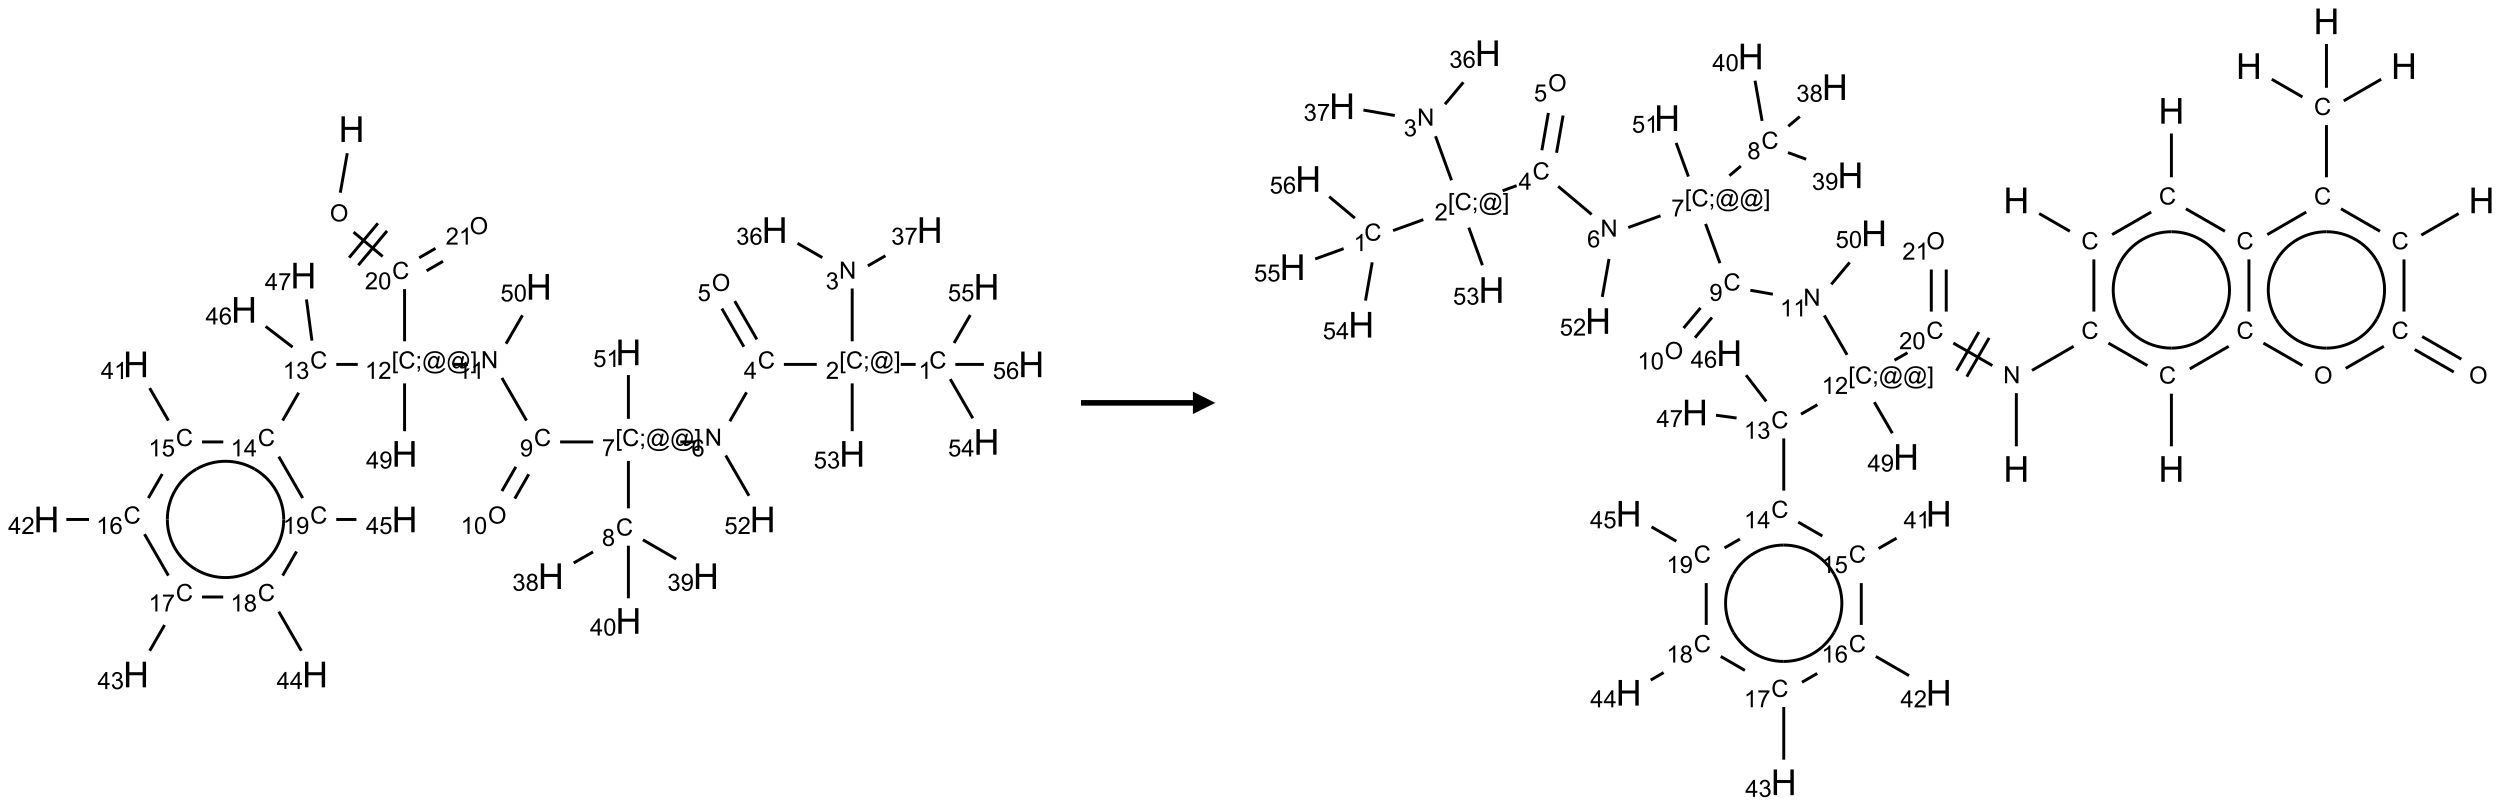 <?xml version="1.0" encoding="UTF-8"?>
<svg xmlns="http://www.w3.org/2000/svg" xmlns:xlink="http://www.w3.org/1999/xlink" width="1117" height="360" viewBox="0 0 1117 360">
<defs>
<g>
<g id="glyph-0-0">
<path d="M 2 0 L 2 -10 L 10 -10 L 10 0 Z M 2.25 -0.25 L 9.75 -0.25 L 9.75 -9.75 L 2.25 -9.75 Z M 2.25 -0.25 "/>
</g>
<g id="glyph-0-1">
<path d="M 1.281 0 L 1.281 -11.453 L 2.797 -11.453 L 2.797 -6.75 L 8.75 -6.75 L 8.75 -11.453 L 10.266 -11.453 L 10.266 0 L 8.75 0 L 8.75 -5.398 L 2.797 -5.398 L 2.797 0 Z M 1.281 0 "/>
</g>
<g id="glyph-1-0">
<path d="M 1.332 0 L 1.332 -6.668 L 6.668 -6.668 L 6.668 0 Z M 1.5 -0.168 L 6.5 -0.168 L 6.5 -6.5 L 1.5 -6.5 Z M 1.5 -0.168 "/>
</g>
<g id="glyph-1-1">
<path d="M 0.516 -3.719 C 0.516 -4.984 0.855 -5.977 1.535 -6.695 C 2.215 -7.414 3.094 -7.77 4.172 -7.77 C 4.875 -7.77 5.512 -7.602 6.078 -7.266 C 6.645 -6.93 7.074 -6.461 7.371 -5.855 C 7.668 -5.254 7.816 -4.57 7.816 -3.809 C 7.816 -3.035 7.66 -2.34 7.348 -1.73 C 7.035 -1.117 6.594 -0.656 6.02 -0.34 C 5.449 -0.027 4.828 0.129 4.168 0.129 C 3.449 0.129 2.805 -0.043 2.238 -0.391 C 1.672 -0.738 1.246 -1.211 0.953 -1.812 C 0.66 -2.414 0.516 -3.047 0.516 -3.719 Z M 1.559 -3.703 C 1.559 -2.781 1.805 -2.059 2.301 -1.527 C 2.793 -1 3.414 -0.734 4.16 -0.734 C 4.922 -0.734 5.547 -1 6.039 -1.535 C 6.531 -2.07 6.777 -2.828 6.777 -3.812 C 6.777 -4.434 6.672 -4.977 6.461 -5.441 C 6.25 -5.902 5.945 -6.262 5.539 -6.52 C 5.133 -6.773 4.68 -6.902 4.176 -6.902 C 3.461 -6.902 2.848 -6.656 2.332 -6.164 C 1.816 -5.672 1.559 -4.852 1.559 -3.703 Z M 1.559 -3.703 "/>
</g>
<g id="glyph-1-2">
<path d="M 6.27 -2.676 L 7.281 -2.422 C 7.07 -1.594 6.688 -0.961 6.137 -0.523 C 5.586 -0.086 4.914 0.129 4.121 0.129 C 3.297 0.129 2.629 -0.039 2.113 -0.371 C 1.598 -0.707 1.203 -1.191 0.934 -1.828 C 0.664 -2.465 0.531 -3.145 0.531 -3.875 C 0.531 -4.672 0.684 -5.363 0.988 -5.957 C 1.293 -6.547 1.723 -6.996 2.285 -7.305 C 2.844 -7.613 3.461 -7.766 4.137 -7.766 C 4.898 -7.766 5.543 -7.57 6.062 -7.184 C 6.582 -6.793 6.945 -6.246 7.152 -5.543 L 6.156 -5.309 C 5.98 -5.863 5.723 -6.266 5.387 -6.52 C 5.051 -6.773 4.625 -6.902 4.113 -6.902 C 3.527 -6.902 3.039 -6.762 2.645 -6.48 C 2.25 -6.199 1.973 -5.82 1.812 -5.348 C 1.652 -4.871 1.574 -4.383 1.574 -3.879 C 1.574 -3.23 1.668 -2.664 1.855 -2.18 C 2.047 -1.695 2.34 -1.332 2.738 -1.094 C 3.137 -0.855 3.57 -0.734 4.035 -0.734 C 4.602 -0.734 5.082 -0.898 5.473 -1.223 C 5.867 -1.551 6.133 -2.035 6.27 -2.676 Z M 6.27 -2.676 "/>
</g>
<g id="glyph-1-3">
<path d="M 5.371 -0.902 L 5.371 0 L 0.324 0 C 0.316 -0.227 0.352 -0.441 0.434 -0.652 C 0.562 -0.996 0.766 -1.332 1.051 -1.668 C 1.332 -2 1.742 -2.387 2.277 -2.824 C 3.105 -3.504 3.668 -4.043 3.957 -4.441 C 4.25 -4.84 4.395 -5.215 4.395 -5.566 C 4.395 -5.938 4.262 -6.254 3.996 -6.508 C 3.73 -6.762 3.387 -6.891 2.957 -6.891 C 2.508 -6.891 2.145 -6.754 1.875 -6.484 C 1.605 -6.215 1.469 -5.84 1.465 -5.359 L 0.5 -5.457 C 0.566 -6.176 0.812 -6.727 1.246 -7.102 C 1.676 -7.477 2.254 -7.668 2.98 -7.668 C 3.711 -7.668 4.293 -7.465 4.719 -7.059 C 5.145 -6.652 5.359 -6.148 5.359 -5.547 C 5.359 -5.242 5.297 -4.941 5.172 -4.645 C 5.047 -4.352 4.84 -4.039 4.551 -3.715 C 4.262 -3.387 3.777 -2.938 3.105 -2.371 C 2.543 -1.898 2.18 -1.578 2.02 -1.41 C 1.859 -1.242 1.73 -1.07 1.625 -0.902 Z M 5.371 -0.902 "/>
</g>
<g id="glyph-1-4">
<path d="M 0.441 -3.766 C 0.441 -4.668 0.535 -5.395 0.723 -5.945 C 0.906 -6.496 1.184 -6.922 1.551 -7.219 C 1.918 -7.516 2.375 -7.668 2.934 -7.668 C 3.344 -7.668 3.703 -7.586 4.012 -7.418 C 4.32 -7.254 4.574 -7.016 4.777 -6.707 C 4.977 -6.395 5.137 -6.016 5.25 -5.57 C 5.363 -5.125 5.422 -4.523 5.422 -3.766 C 5.422 -2.871 5.328 -2.148 5.145 -1.598 C 4.961 -1.047 4.688 -0.621 4.32 -0.32 C 3.953 -0.02 3.492 0.129 2.934 0.129 C 2.195 0.129 1.617 -0.133 1.199 -0.66 C 0.695 -1.297 0.441 -2.332 0.441 -3.766 Z M 1.406 -3.766 C 1.406 -2.512 1.555 -1.68 1.848 -1.262 C 2.141 -0.848 2.5 -0.641 2.934 -0.641 C 3.363 -0.641 3.727 -0.848 4.02 -1.266 C 4.312 -1.684 4.457 -2.516 4.457 -3.766 C 4.457 -5.023 4.312 -5.859 4.02 -6.27 C 3.727 -6.684 3.359 -6.891 2.922 -6.891 C 2.492 -6.891 2.148 -6.707 1.891 -6.344 C 1.566 -5.879 1.406 -5.02 1.406 -3.766 Z M 1.406 -3.766 "/>
</g>
<g id="glyph-1-5">
<path d="M 0.723 2.121 L 0.723 -7.637 L 2.793 -7.637 L 2.793 -6.859 L 1.66 -6.859 L 1.66 1.344 L 2.793 1.344 L 2.793 2.121 Z M 0.723 2.121 "/>
</g>
<g id="glyph-1-6">
<path d="M 0.949 -4.465 L 0.949 -5.531 L 2.016 -5.531 L 2.016 -4.465 Z M 0.949 0 L 0.949 -1.066 L 2.016 -1.066 L 2.016 0 C 2.016 0.391 1.945 0.711 1.809 0.949 C 1.668 1.191 1.449 1.379 1.145 1.512 L 0.887 1.109 C 1.082 1.023 1.23 0.895 1.324 0.727 C 1.418 0.559 1.469 0.316 1.48 0 Z M 0.949 0 "/>
</g>
<g id="glyph-1-7">
<path d="M 6.047 -0.848 C 5.82 -0.59 5.57 -0.379 5.289 -0.223 C 5.008 -0.062 4.73 0.016 4.449 0.016 C 4.141 0.016 3.84 -0.074 3.547 -0.254 C 3.254 -0.434 3.02 -0.715 2.836 -1.09 C 2.652 -1.465 2.562 -1.875 2.562 -2.324 C 2.562 -2.875 2.703 -3.43 2.988 -3.98 C 3.27 -4.535 3.621 -4.953 4.043 -5.23 C 4.461 -5.508 4.871 -5.645 5.266 -5.645 C 5.566 -5.645 5.855 -5.566 6.129 -5.41 C 6.402 -5.25 6.641 -5.012 6.84 -4.688 L 7.016 -5.496 L 7.949 -5.496 L 7.199 -2 C 7.094 -1.516 7.043 -1.246 7.043 -1.191 C 7.043 -1.098 7.078 -1.02 7.148 -0.949 C 7.219 -0.883 7.305 -0.848 7.406 -0.848 C 7.59 -0.848 7.832 -0.953 8.129 -1.168 C 8.527 -1.445 8.84 -1.816 9.07 -2.285 C 9.301 -2.75 9.418 -3.234 9.418 -3.73 C 9.418 -4.309 9.27 -4.852 8.973 -5.355 C 8.676 -5.859 8.23 -6.262 7.645 -6.562 C 7.055 -6.863 6.406 -7.016 5.691 -7.016 C 4.879 -7.016 4.137 -6.824 3.465 -6.445 C 2.793 -6.066 2.273 -5.52 1.902 -4.809 C 1.535 -4.098 1.348 -3.34 1.348 -2.527 C 1.348 -1.676 1.535 -0.941 1.902 -0.328 C 2.273 0.285 2.809 0.742 3.508 1.035 C 4.207 1.328 4.984 1.473 5.832 1.473 C 6.742 1.473 7.504 1.32 8.121 1.016 C 8.734 0.711 9.195 0.34 9.5 -0.098 L 10.441 -0.098 C 10.266 0.266 9.961 0.637 9.531 1.016 C 9.102 1.395 8.59 1.695 7.996 1.914 C 7.402 2.133 6.688 2.246 5.848 2.246 C 5.078 2.246 4.367 2.145 3.715 1.949 C 3.066 1.75 2.512 1.453 2.051 1.055 C 1.594 0.656 1.25 0.199 1.016 -0.316 C 0.723 -0.973 0.578 -1.684 0.578 -2.441 C 0.578 -3.289 0.75 -4.098 1.098 -4.863 C 1.523 -5.805 2.125 -6.527 2.902 -7.027 C 3.684 -7.527 4.629 -7.777 5.738 -7.777 C 6.602 -7.777 7.375 -7.602 8.059 -7.246 C 8.746 -6.895 9.285 -6.371 9.684 -5.672 C 10.02 -5.07 10.188 -4.418 10.188 -3.715 C 10.188 -2.707 9.832 -1.812 9.125 -1.031 C 8.492 -0.328 7.801 0.02 7.051 0.02 C 6.812 0.02 6.617 -0.016 6.473 -0.09 C 6.324 -0.16 6.215 -0.266 6.145 -0.402 C 6.102 -0.488 6.066 -0.637 6.047 -0.848 Z M 3.527 -2.262 C 3.527 -1.785 3.641 -1.414 3.863 -1.152 C 4.09 -0.887 4.348 -0.754 4.641 -0.754 C 4.836 -0.754 5.039 -0.812 5.254 -0.93 C 5.469 -1.047 5.676 -1.219 5.871 -1.449 C 6.066 -1.676 6.23 -1.969 6.355 -2.32 C 6.48 -2.672 6.543 -3.027 6.543 -3.379 C 6.543 -3.852 6.426 -4.219 6.191 -4.48 C 5.957 -4.738 5.672 -4.871 5.332 -4.871 C 5.109 -4.871 4.902 -4.812 4.707 -4.699 C 4.512 -4.586 4.32 -4.406 4.137 -4.156 C 3.953 -3.906 3.805 -3.602 3.691 -3.246 C 3.582 -2.887 3.527 -2.559 3.527 -2.262 Z M 3.527 -2.262 "/>
</g>
<g id="glyph-1-8">
<path d="M 2.27 2.121 L 0.203 2.121 L 0.203 1.344 L 1.332 1.344 L 1.332 -6.859 L 0.203 -6.859 L 0.203 -7.637 L 2.27 -7.637 Z M 2.27 2.121 "/>
</g>
<g id="glyph-1-9">
<path d="M 3.973 0 L 3.035 0 L 3.035 -5.973 C 2.809 -5.758 2.516 -5.543 2.148 -5.328 C 1.781 -5.113 1.453 -4.953 1.16 -4.844 L 1.16 -5.75 C 1.684 -5.996 2.145 -6.297 2.535 -6.645 C 2.93 -6.996 3.207 -7.336 3.371 -7.668 L 3.973 -7.668 Z M 3.973 0 "/>
</g>
<g id="glyph-1-10">
<path d="M 0.812 0 L 0.812 -7.637 L 1.848 -7.637 L 5.859 -1.641 L 5.859 -7.637 L 6.828 -7.637 L 6.828 0 L 5.793 0 L 1.781 -6 L 1.781 0 Z M 0.812 0 "/>
</g>
<g id="glyph-1-11">
<path d="M 0.582 -1.766 L 1.484 -1.848 C 1.562 -1.426 1.707 -1.117 1.922 -0.926 C 2.137 -0.734 2.414 -0.641 2.75 -0.641 C 3.039 -0.641 3.289 -0.707 3.508 -0.84 C 3.727 -0.973 3.902 -1.148 4.043 -1.367 C 4.18 -1.586 4.297 -1.887 4.391 -2.262 C 4.484 -2.637 4.531 -3.016 4.531 -3.406 C 4.531 -3.449 4.531 -3.512 4.527 -3.594 C 4.34 -3.297 4.082 -3.055 3.758 -2.867 C 3.434 -2.68 3.082 -2.59 2.703 -2.59 C 2.07 -2.59 1.535 -2.816 1.098 -3.277 C 0.66 -3.734 0.441 -4.34 0.441 -5.09 C 0.441 -5.863 0.672 -6.484 1.129 -6.957 C 1.586 -7.43 2.156 -7.668 2.844 -7.668 C 3.34 -7.668 3.793 -7.531 4.207 -7.266 C 4.617 -7 4.93 -6.617 5.145 -6.121 C 5.355 -5.629 5.465 -4.91 5.465 -3.973 C 5.465 -2.996 5.359 -2.223 5.145 -1.645 C 4.934 -1.066 4.617 -0.625 4.199 -0.324 C 3.781 -0.02 3.293 0.129 2.73 0.129 C 2.133 0.129 1.645 -0.035 1.266 -0.367 C 0.887 -0.699 0.66 -1.164 0.582 -1.766 Z M 4.422 -5.137 C 4.422 -5.676 4.277 -6.102 3.992 -6.418 C 3.707 -6.734 3.359 -6.891 2.957 -6.891 C 2.543 -6.891 2.18 -6.719 1.871 -6.379 C 1.562 -6.039 1.406 -5.598 1.406 -5.059 C 1.406 -4.57 1.555 -4.176 1.848 -3.871 C 2.141 -3.566 2.5 -3.418 2.934 -3.418 C 3.367 -3.418 3.723 -3.57 4.004 -3.871 C 4.281 -4.176 4.422 -4.598 4.422 -5.137 Z M 4.422 -5.137 "/>
</g>
<g id="glyph-1-12">
<path d="M 0.504 -6.637 L 0.504 -7.535 L 5.449 -7.535 L 5.449 -6.809 C 4.961 -6.289 4.48 -5.602 4.004 -4.746 C 3.527 -3.887 3.156 -3.004 2.895 -2.098 C 2.707 -1.461 2.59 -0.762 2.535 0 L 1.574 0 C 1.582 -0.602 1.703 -1.328 1.926 -2.176 C 2.152 -3.027 2.477 -3.848 2.898 -4.637 C 3.32 -5.426 3.77 -6.094 4.246 -6.637 Z M 0.504 -6.637 "/>
</g>
<g id="glyph-1-13">
<path d="M 5.309 -5.766 L 4.375 -5.691 C 4.293 -6.059 4.172 -6.328 4.02 -6.496 C 3.766 -6.762 3.453 -6.895 3.082 -6.895 C 2.785 -6.895 2.523 -6.812 2.297 -6.645 C 2 -6.43 1.77 -6.117 1.598 -5.703 C 1.43 -5.289 1.34 -4.703 1.332 -3.938 C 1.559 -4.281 1.836 -4.535 2.16 -4.703 C 2.488 -4.871 2.828 -4.953 3.188 -4.953 C 3.812 -4.953 4.344 -4.723 4.785 -4.262 C 5.223 -3.801 5.441 -3.207 5.441 -2.48 C 5.441 -2 5.34 -1.555 5.133 -1.145 C 4.926 -0.73 4.641 -0.418 4.281 -0.199 C 3.922 0.02 3.512 0.129 3.051 0.129 C 2.27 0.129 1.633 -0.156 1.141 -0.73 C 0.648 -1.305 0.402 -2.254 0.402 -3.574 C 0.402 -5.051 0.672 -6.121 1.219 -6.793 C 1.695 -7.375 2.336 -7.668 3.141 -7.668 C 3.742 -7.668 4.234 -7.5 4.617 -7.16 C 5 -6.824 5.23 -6.359 5.309 -5.766 Z M 1.48 -2.473 C 1.48 -2.152 1.547 -1.844 1.684 -1.547 C 1.82 -1.25 2.016 -1.027 2.262 -0.871 C 2.508 -0.719 2.766 -0.641 3.035 -0.641 C 3.434 -0.641 3.773 -0.801 4.059 -1.121 C 4.344 -1.441 4.484 -1.875 4.484 -2.422 C 4.484 -2.949 4.344 -3.367 4.062 -3.668 C 3.781 -3.973 3.426 -4.125 3 -4.125 C 2.578 -4.125 2.219 -3.973 1.922 -3.668 C 1.625 -3.363 1.48 -2.969 1.48 -2.473 Z M 1.48 -2.473 "/>
</g>
<g id="glyph-1-14">
<path d="M 3.449 0 L 3.449 -1.828 L 0.137 -1.828 L 0.137 -2.688 L 3.621 -7.637 L 4.387 -7.637 L 4.387 -2.688 L 5.418 -2.688 L 5.418 -1.828 L 4.387 -1.828 L 4.387 0 Z M 3.449 -2.688 L 3.449 -6.129 L 1.059 -2.688 Z M 3.449 -2.688 "/>
</g>
<g id="glyph-1-15">
<path d="M 0.441 -2 L 1.426 -2.082 C 1.5 -1.605 1.668 -1.242 1.934 -1.004 C 2.199 -0.762 2.52 -0.641 2.895 -0.641 C 3.348 -0.641 3.73 -0.812 4.043 -1.152 C 4.355 -1.492 4.512 -1.941 4.512 -2.504 C 4.512 -3.039 4.359 -3.461 4.059 -3.77 C 3.758 -4.078 3.367 -4.234 2.879 -4.234 C 2.578 -4.234 2.305 -4.164 2.062 -4.027 C 1.82 -3.891 1.629 -3.715 1.488 -3.496 L 0.609 -3.609 L 1.348 -7.531 L 5.145 -7.531 L 5.145 -6.637 L 2.098 -6.637 L 1.688 -4.582 C 2.145 -4.902 2.625 -5.062 3.129 -5.062 C 3.797 -5.062 4.359 -4.832 4.816 -4.371 C 5.277 -3.91 5.504 -3.312 5.504 -2.59 C 5.504 -1.898 5.305 -1.301 4.902 -0.797 C 4.41 -0.18 3.742 0.129 2.895 0.129 C 2.199 0.129 1.633 -0.062 1.195 -0.453 C 0.758 -0.844 0.504 -1.359 0.441 -2 Z M 0.441 -2 "/>
</g>
<g id="glyph-1-16">
<path d="M 0.449 -2.016 L 1.387 -2.141 C 1.492 -1.609 1.676 -1.227 1.934 -0.992 C 2.191 -0.758 2.508 -0.641 2.879 -0.641 C 3.32 -0.641 3.695 -0.793 3.996 -1.098 C 4.301 -1.402 4.453 -1.781 4.453 -2.234 C 4.453 -2.664 4.312 -3.02 4.031 -3.301 C 3.75 -3.578 3.391 -3.719 2.957 -3.719 C 2.781 -3.719 2.562 -3.684 2.297 -3.613 L 2.402 -4.438 C 2.465 -4.43 2.516 -4.426 2.551 -4.426 C 2.949 -4.426 3.312 -4.531 3.629 -4.738 C 3.949 -4.949 4.109 -5.27 4.109 -5.703 C 4.109 -6.047 3.992 -6.332 3.762 -6.559 C 3.527 -6.785 3.227 -6.895 2.859 -6.895 C 2.496 -6.895 2.191 -6.781 1.949 -6.551 C 1.707 -6.324 1.547 -5.98 1.48 -5.52 L 0.543 -5.688 C 0.656 -6.316 0.918 -6.805 1.324 -7.148 C 1.73 -7.492 2.234 -7.668 2.84 -7.668 C 3.254 -7.668 3.641 -7.578 3.988 -7.398 C 4.34 -7.219 4.609 -6.977 4.793 -6.668 C 4.98 -6.359 5.074 -6.031 5.074 -5.684 C 5.074 -5.352 4.984 -5.051 4.809 -4.781 C 4.629 -4.512 4.367 -4.297 4.02 -4.137 C 4.473 -4.031 4.824 -3.816 5.074 -3.488 C 5.324 -3.16 5.449 -2.75 5.449 -2.254 C 5.449 -1.59 5.203 -1.023 4.719 -0.559 C 4.234 -0.098 3.617 0.137 2.875 0.137 C 2.203 0.137 1.648 -0.062 1.207 -0.465 C 0.762 -0.863 0.512 -1.379 0.449 -2.016 Z M 0.449 -2.016 "/>
</g>
<g id="glyph-1-17">
<path d="M 1.887 -4.141 C 1.496 -4.281 1.207 -4.484 1.02 -4.75 C 0.832 -5.016 0.738 -5.328 0.738 -5.699 C 0.738 -6.254 0.938 -6.719 1.34 -7.098 C 1.738 -7.477 2.27 -7.668 2.934 -7.668 C 3.598 -7.668 4.137 -7.473 4.543 -7.086 C 4.949 -6.699 5.152 -6.227 5.152 -5.672 C 5.152 -5.316 5.059 -5.008 4.871 -4.746 C 4.688 -4.484 4.406 -4.281 4.027 -4.141 C 4.496 -3.988 4.852 -3.742 5.098 -3.402 C 5.34 -3.062 5.465 -2.656 5.465 -2.184 C 5.465 -1.531 5.234 -0.98 4.77 -0.535 C 4.309 -0.09 3.703 0.129 2.949 0.129 C 2.195 0.129 1.586 -0.094 1.125 -0.539 C 0.664 -0.984 0.434 -1.543 0.434 -2.207 C 0.434 -2.703 0.559 -3.121 0.809 -3.457 C 1.062 -3.793 1.422 -4.02 1.887 -4.141 Z M 1.699 -5.73 C 1.699 -5.367 1.812 -5.074 2.047 -4.844 C 2.281 -4.613 2.582 -4.5 2.953 -4.5 C 3.312 -4.5 3.609 -4.613 3.84 -4.84 C 4.07 -5.066 4.188 -5.348 4.188 -5.676 C 4.188 -6.02 4.07 -6.309 3.832 -6.543 C 3.594 -6.777 3.297 -6.895 2.941 -6.895 C 2.586 -6.895 2.289 -6.781 2.051 -6.551 C 1.816 -6.324 1.699 -6.047 1.699 -5.73 Z M 1.395 -2.203 C 1.395 -1.938 1.461 -1.676 1.586 -1.426 C 1.711 -1.176 1.902 -0.984 2.152 -0.848 C 2.402 -0.711 2.672 -0.641 2.957 -0.641 C 3.406 -0.641 3.777 -0.785 4.066 -1.074 C 4.359 -1.363 4.504 -1.727 4.504 -2.172 C 4.504 -2.625 4.355 -2.996 4.055 -3.293 C 3.754 -3.586 3.379 -3.734 2.926 -3.734 C 2.484 -3.734 2.121 -3.59 1.832 -3.297 C 1.543 -3.004 1.395 -2.641 1.395 -2.203 Z M 1.395 -2.203 "/>
</g>
</g>
</defs>
<path fill="none" stroke-width="0.033" stroke-linecap="butt" stroke-linejoin="miter" stroke="rgb(0%, 0%, 0%)" stroke-opacity="1" stroke-miterlimit="10" d="M 3.36 0.269 L 3.282 0.71 " transform="matrix(40, 0, 0, 40, 20.766, 57.701)"/>
<path fill="none" stroke-width="0.033" stroke-linecap="butt" stroke-linejoin="miter" stroke="rgb(0%, 0%, 0%)" stroke-opacity="1" stroke-miterlimit="10" d="M 3.43 1.15 L 3.755 1.422 " transform="matrix(40, 0, 0, 40, 20.766, 57.701)"/>
<path fill="none" stroke-width="0.033" stroke-linecap="butt" stroke-linejoin="miter" stroke="rgb(0%, 0%, 0%)" stroke-opacity="1" stroke-miterlimit="10" d="M 3.483 1.52 L 3.804 1.137 " transform="matrix(40, 0, 0, 40, 20.766, 57.701)"/>
<path fill="none" stroke-width="0.033" stroke-linecap="butt" stroke-linejoin="miter" stroke="rgb(0%, 0%, 0%)" stroke-opacity="1" stroke-miterlimit="10" d="M 3.381 1.435 L 3.702 1.052 " transform="matrix(40, 0, 0, 40, 20.766, 57.701)"/>
<path fill="none" stroke-width="0.033" stroke-linecap="butt" stroke-linejoin="miter" stroke="rgb(0%, 0%, 0%)" stroke-opacity="1" stroke-miterlimit="10" d="M 4 1.787 L 4 2.37 " transform="matrix(40, 0, 0, 40, 20.766, 57.701)"/>
<path fill="none" stroke-width="0.033" stroke-linecap="butt" stroke-linejoin="miter" stroke="rgb(0%, 0%, 0%)" stroke-opacity="1" stroke-miterlimit="10" d="M 4.541 2.628 L 4.708 2.628 " transform="matrix(40, 0, 0, 40, 20.766, 57.701)"/>
<path fill="none" stroke-width="0.033" stroke-linecap="butt" stroke-linejoin="miter" stroke="rgb(0%, 0%, 0%)" stroke-opacity="1" stroke-miterlimit="10" d="M 5.087 2.779 L 5.362 3.255 " transform="matrix(40, 0, 0, 40, 20.766, 57.701)"/>
<path fill="none" stroke-width="0.033" stroke-linecap="butt" stroke-linejoin="miter" stroke="rgb(0%, 0%, 0%)" stroke-opacity="1" stroke-miterlimit="10" d="M 5.737 3.494 L 6.107 3.494 " transform="matrix(40, 0, 0, 40, 20.766, 57.701)"/>
<path fill="none" stroke-width="0.033" stroke-linecap="butt" stroke-linejoin="miter" stroke="rgb(0%, 0%, 0%)" stroke-opacity="1" stroke-miterlimit="10" d="M 7.08 3.494 L 7.246 3.494 " transform="matrix(40, 0, 0, 40, 20.766, 57.701)"/>
<path fill="none" stroke-width="0.033" stroke-linecap="butt" stroke-linejoin="miter" stroke="rgb(0%, 0%, 0%)" stroke-opacity="1" stroke-miterlimit="10" d="M 7.633 3.263 L 7.82 2.94 " transform="matrix(40, 0, 0, 40, 20.766, 57.701)"/>
<path fill="none" stroke-width="0.033" stroke-linecap="butt" stroke-linejoin="miter" stroke="rgb(0%, 0%, 0%)" stroke-opacity="1" stroke-miterlimit="10" d="M 8.237 2.628 L 8.604 2.628 " transform="matrix(40, 0, 0, 40, 20.766, 57.701)"/>
<path fill="none" stroke-width="0.033" stroke-linecap="butt" stroke-linejoin="miter" stroke="rgb(0%, 0%, 0%)" stroke-opacity="1" stroke-miterlimit="10" d="M 9.542 2.628 L 9.709 2.628 " transform="matrix(40, 0, 0, 40, 20.766, 57.701)"/>
<path fill="none" stroke-width="0.033" stroke-linecap="butt" stroke-linejoin="miter" stroke="rgb(0%, 0%, 0%)" stroke-opacity="1" stroke-miterlimit="10" d="M 10.095 2.792 L 10.347 3.229 " transform="matrix(40, 0, 0, 40, 20.766, 57.701)"/>
<path fill="none" stroke-width="0.033" stroke-linecap="butt" stroke-linejoin="miter" stroke="rgb(0%, 0%, 0%)" stroke-opacity="1" stroke-miterlimit="10" d="M 10.138 2.389 L 10.319 2.076 " transform="matrix(40, 0, 0, 40, 20.766, 57.701)"/>
<path fill="none" stroke-width="0.033" stroke-linecap="butt" stroke-linejoin="miter" stroke="rgb(0%, 0%, 0%)" stroke-opacity="1" stroke-miterlimit="10" d="M 10.152 2.628 L 10.471 2.628 " transform="matrix(40, 0, 0, 40, 20.766, 57.701)"/>
<path fill="none" stroke-width="0.033" stroke-linecap="butt" stroke-linejoin="miter" stroke="rgb(0%, 0%, 0%)" stroke-opacity="1" stroke-miterlimit="10" d="M 9 2.37 L 9 1.78 " transform="matrix(40, 0, 0, 40, 20.766, 57.701)"/>
<path fill="none" stroke-width="0.033" stroke-linecap="butt" stroke-linejoin="miter" stroke="rgb(0%, 0%, 0%)" stroke-opacity="1" stroke-miterlimit="10" d="M 8.666 1.435 L 8.389 1.275 " transform="matrix(40, 0, 0, 40, 20.766, 57.701)"/>
<path fill="none" stroke-width="0.033" stroke-linecap="butt" stroke-linejoin="miter" stroke="rgb(0%, 0%, 0%)" stroke-opacity="1" stroke-miterlimit="10" d="M 9.175 1.527 L 9.371 1.414 " transform="matrix(40, 0, 0, 40, 20.766, 57.701)"/>
<path fill="none" stroke-width="0.033" stroke-linecap="butt" stroke-linejoin="miter" stroke="rgb(0%, 0%, 0%)" stroke-opacity="1" stroke-miterlimit="10" d="M 9 2.84 L 9 3.374 " transform="matrix(40, 0, 0, 40, 20.766, 57.701)"/>
<path fill="none" stroke-width="0.033" stroke-linecap="butt" stroke-linejoin="miter" stroke="rgb(0%, 0%, 0%)" stroke-opacity="1" stroke-miterlimit="10" d="M 7.935 2.348 L 7.688 1.921 " transform="matrix(40, 0, 0, 40, 20.766, 57.701)"/>
<path fill="none" stroke-width="0.033" stroke-linecap="butt" stroke-linejoin="miter" stroke="rgb(0%, 0%, 0%)" stroke-opacity="1" stroke-miterlimit="10" d="M 7.79 2.431 L 7.544 2.004 " transform="matrix(40, 0, 0, 40, 20.766, 57.701)"/>
<path fill="none" stroke-width="0.033" stroke-linecap="butt" stroke-linejoin="miter" stroke="rgb(0%, 0%, 0%)" stroke-opacity="1" stroke-miterlimit="10" d="M 7.587 3.645 L 7.847 4.095 " transform="matrix(40, 0, 0, 40, 20.766, 57.701)"/>
<path fill="none" stroke-width="0.033" stroke-linecap="butt" stroke-linejoin="miter" stroke="rgb(0%, 0%, 0%)" stroke-opacity="1" stroke-miterlimit="10" d="M 6.5 3.706 L 6.5 4.236 " transform="matrix(40, 0, 0, 40, 20.766, 57.701)"/>
<path fill="none" stroke-width="0.033" stroke-linecap="butt" stroke-linejoin="miter" stroke="rgb(0%, 0%, 0%)" stroke-opacity="1" stroke-miterlimit="10" d="M 6.105 4.722 L 5.889 4.846 " transform="matrix(40, 0, 0, 40, 20.766, 57.701)"/>
<path fill="none" stroke-width="0.033" stroke-linecap="butt" stroke-linejoin="miter" stroke="rgb(0%, 0%, 0%)" stroke-opacity="1" stroke-miterlimit="10" d="M 6.662 4.587 L 7.034 4.802 " transform="matrix(40, 0, 0, 40, 20.766, 57.701)"/>
<path fill="none" stroke-width="0.033" stroke-linecap="butt" stroke-linejoin="miter" stroke="rgb(0%, 0%, 0%)" stroke-opacity="1" stroke-miterlimit="10" d="M 6.5 4.653 L 6.5 5.24 " transform="matrix(40, 0, 0, 40, 20.766, 57.701)"/>
<path fill="none" stroke-width="0.033" stroke-linecap="butt" stroke-linejoin="miter" stroke="rgb(0%, 0%, 0%)" stroke-opacity="1" stroke-miterlimit="10" d="M 6.5 3.236 L 6.5 2.747 " transform="matrix(40, 0, 0, 40, 20.766, 57.701)"/>
<path fill="none" stroke-width="0.033" stroke-linecap="butt" stroke-linejoin="miter" stroke="rgb(0%, 0%, 0%)" stroke-opacity="1" stroke-miterlimit="10" d="M 5.243 3.772 L 5.087 4.043 " transform="matrix(40, 0, 0, 40, 20.766, 57.701)"/>
<path fill="none" stroke-width="0.033" stroke-linecap="butt" stroke-linejoin="miter" stroke="rgb(0%, 0%, 0%)" stroke-opacity="1" stroke-miterlimit="10" d="M 5.387 3.855 L 5.231 4.127 " transform="matrix(40, 0, 0, 40, 20.766, 57.701)"/>
<path fill="none" stroke-width="0.033" stroke-linecap="butt" stroke-linejoin="miter" stroke="rgb(0%, 0%, 0%)" stroke-opacity="1" stroke-miterlimit="10" d="M 5.133 2.397 L 5.317 2.079 " transform="matrix(40, 0, 0, 40, 20.766, 57.701)"/>
<path fill="none" stroke-width="0.033" stroke-linecap="butt" stroke-linejoin="miter" stroke="rgb(0%, 0%, 0%)" stroke-opacity="1" stroke-miterlimit="10" d="M 3.477 2.628 L 3.237 2.628 " transform="matrix(40, 0, 0, 40, 20.766, 57.701)"/>
<path fill="none" stroke-width="0.033" stroke-linecap="butt" stroke-linejoin="miter" stroke="rgb(0%, 0%, 0%)" stroke-opacity="1" stroke-miterlimit="10" d="M 2.817 2.944 L 2.638 3.255 " transform="matrix(40, 0, 0, 40, 20.766, 57.701)"/>
<path fill="none" stroke-width="0.033" stroke-linecap="butt" stroke-linejoin="miter" stroke="rgb(0%, 0%, 0%)" stroke-opacity="1" stroke-miterlimit="10" d="M 1.975 3.494 L 1.737 3.494 " transform="matrix(40, 0, 0, 40, 20.766, 57.701)"/>
<path fill="none" stroke-width="0.033" stroke-linecap="butt" stroke-linejoin="miter" stroke="rgb(0%, 0%, 0%)" stroke-opacity="1" stroke-miterlimit="10" d="M 1.362 3.255 L 1.153 2.893 " transform="matrix(40, 0, 0, 40, 20.766, 57.701)"/>
<path fill="none" stroke-width="0.033" stroke-linecap="butt" stroke-linejoin="miter" stroke="rgb(0%, 0%, 0%)" stroke-opacity="1" stroke-miterlimit="10" d="M 1.293 3.852 L 1.138 4.121 " transform="matrix(40, 0, 0, 40, 20.766, 57.701)"/>
<path fill="none" stroke-width="0.033" stroke-linecap="butt" stroke-linejoin="miter" stroke="rgb(0%, 0%, 0%)" stroke-opacity="1" stroke-miterlimit="10" d="M 0.475 4.36 L 0.222 4.36 " transform="matrix(40, 0, 0, 40, 20.766, 57.701)"/>
<path fill="none" stroke-width="0.033" stroke-linecap="butt" stroke-linejoin="miter" stroke="rgb(0%, 0%, 0%)" stroke-opacity="1" stroke-miterlimit="10" d="M 1.095 4.524 L 1.362 4.987 " transform="matrix(40, 0, 0, 40, 20.766, 57.701)"/>
<path fill="none" stroke-width="0.033" stroke-linecap="butt" stroke-linejoin="miter" stroke="rgb(0%, 0%, 0%)" stroke-opacity="1" stroke-miterlimit="10" d="M 1.319 5.539 L 1.153 5.827 " transform="matrix(40, 0, 0, 40, 20.766, 57.701)"/>
<path fill="none" stroke-width="0.033" stroke-linecap="butt" stroke-linejoin="miter" stroke="rgb(0%, 0%, 0%)" stroke-opacity="1" stroke-miterlimit="10" d="M 1.737 5.226 L 1.974 5.226 " transform="matrix(40, 0, 0, 40, 20.766, 57.701)"/>
<path fill="none" stroke-width="0.033" stroke-linecap="butt" stroke-linejoin="miter" stroke="rgb(0%, 0%, 0%)" stroke-opacity="1" stroke-miterlimit="10" d="M 2.595 5.39 L 2.847 5.827 " transform="matrix(40, 0, 0, 40, 20.766, 57.701)"/>
<path fill="none" stroke-width="0.033" stroke-linecap="butt" stroke-linejoin="miter" stroke="rgb(0%, 0%, 0%)" stroke-opacity="1" stroke-miterlimit="10" d="M 2.638 4.987 L 2.793 4.718 " transform="matrix(40, 0, 0, 40, 20.766, 57.701)"/>
<path fill="none" stroke-width="0.033" stroke-linecap="butt" stroke-linejoin="miter" stroke="rgb(0%, 0%, 0%)" stroke-opacity="1" stroke-miterlimit="10" d="M 2.862 4.121 L 2.595 3.658 " transform="matrix(40, 0, 0, 40, 20.766, 57.701)"/>
<path fill="none" stroke-width="0.033" stroke-linecap="butt" stroke-linejoin="miter" stroke="rgb(0%, 0%, 0%)" stroke-opacity="1" stroke-miterlimit="10" d="M 3.237 4.36 L 3.462 4.36 " transform="matrix(40, 0, 0, 40, 20.766, 57.701)"/>
<path fill="none" stroke-width="0.033" stroke-linecap="butt" stroke-linejoin="miter" stroke="rgb(0%, 0%, 0%)" stroke-opacity="1" stroke-miterlimit="10" d="M 2.749 2.435 L 2.448 2.204 " transform="matrix(40, 0, 0, 40, 20.766, 57.701)"/>
<path fill="none" stroke-width="0.033" stroke-linecap="butt" stroke-linejoin="miter" stroke="rgb(0%, 0%, 0%)" stroke-opacity="1" stroke-miterlimit="10" d="M 2.965 2.362 L 2.904 1.902 " transform="matrix(40, 0, 0, 40, 20.766, 57.701)"/>
<path fill="none" stroke-width="0.033" stroke-linecap="butt" stroke-linejoin="miter" stroke="rgb(0%, 0%, 0%)" stroke-opacity="1" stroke-miterlimit="10" d="M 4 2.84 L 4 3.374 " transform="matrix(40, 0, 0, 40, 20.766, 57.701)"/>
<path fill="none" stroke-width="0.033" stroke-linecap="butt" stroke-linejoin="miter" stroke="rgb(0%, 0%, 0%)" stroke-opacity="1" stroke-miterlimit="10" d="M 4.246 1.582 L 4.429 1.476 " transform="matrix(40, 0, 0, 40, 20.766, 57.701)"/>
<path fill="none" stroke-width="0.033" stroke-linecap="butt" stroke-linejoin="miter" stroke="rgb(0%, 0%, 0%)" stroke-opacity="1" stroke-miterlimit="10" d="M 4.163 1.437 L 4.345 1.332 " transform="matrix(40, 0, 0, 40, 20.766, 57.701)"/>
<path fill="none" stroke-width="0.033" stroke-linecap="butt" stroke-linejoin="miter" stroke="rgb(0%, 0%, 0%)" stroke-opacity="1" stroke-miterlimit="10" d="M 1.675 3.797 C 1.876 3.681 2.124 3.681 2.325 3.797 " transform="matrix(40, 0, 0, 40, 20.766, 57.701)"/>
<path fill="none" stroke-width="0.033" stroke-linecap="butt" stroke-linejoin="miter" stroke="rgb(0%, 0%, 0%)" stroke-opacity="1" stroke-miterlimit="10" d="M 1.35 4.36 C 1.35 4.128 1.474 3.913 1.675 3.797 " transform="matrix(40, 0, 0, 40, 20.766, 57.701)"/>
<path fill="none" stroke-width="0.033" stroke-linecap="butt" stroke-linejoin="miter" stroke="rgb(0%, 0%, 0%)" stroke-opacity="1" stroke-miterlimit="10" d="M 1.675 4.922 C 1.474 4.806 1.35 4.592 1.35 4.36 " transform="matrix(40, 0, 0, 40, 20.766, 57.701)"/>
<path fill="none" stroke-width="0.033" stroke-linecap="butt" stroke-linejoin="miter" stroke="rgb(0%, 0%, 0%)" stroke-opacity="1" stroke-miterlimit="10" d="M 2.325 4.922 C 2.124 5.038 1.876 5.038 1.675 4.922 " transform="matrix(40, 0, 0, 40, 20.766, 57.701)"/>
<path fill="none" stroke-width="0.033" stroke-linecap="butt" stroke-linejoin="miter" stroke="rgb(0%, 0%, 0%)" stroke-opacity="1" stroke-miterlimit="10" d="M 2.65 4.36 C 2.65 4.592 2.526 4.806 2.325 4.922 " transform="matrix(40, 0, 0, 40, 20.766, 57.701)"/>
<path fill="none" stroke-width="0.033" stroke-linecap="butt" stroke-linejoin="miter" stroke="rgb(0%, 0%, 0%)" stroke-opacity="1" stroke-miterlimit="10" d="M 2.325 3.797 C 2.526 3.913 2.65 4.128 2.65 4.36 " transform="matrix(40, 0, 0, 40, 20.766, 57.701)"/>
<g fill="rgb(0%, 0%, 0%)" fill-opacity="1">
<use xlink:href="#glyph-0-1" x="151.297" y="63.43"/>
</g>
<g fill="rgb(0%, 0%, 0%)" fill-opacity="1">
<use xlink:href="#glyph-1-1" x="147.371" y="98.941"/>
</g>
<g fill="rgb(0%, 0%, 0%)" fill-opacity="1">
<use xlink:href="#glyph-1-2" x="175.172" y="124.648"/>
</g>
<g fill="rgb(0%, 0%, 0%)" fill-opacity="1">
<use xlink:href="#glyph-1-3" x="163.016" y="129.285"/>
<use xlink:href="#glyph-1-4" x="168.948" y="129.285"/>
</g>
<g fill="rgb(0%, 0%, 0%)" fill-opacity="1">
<use xlink:href="#glyph-1-5" x="174.977" y="164.656"/>
<use xlink:href="#glyph-1-2" x="177.94" y="164.656"/>
<use xlink:href="#glyph-1-6" x="185.643" y="164.656"/>
<use xlink:href="#glyph-1-7" x="188.607" y="164.656"/>
<use xlink:href="#glyph-1-7" x="199.435" y="164.656"/>
<use xlink:href="#glyph-1-8" x="210.263" y="164.656"/>
</g>
<g fill="rgb(0%, 0%, 0%)" fill-opacity="1">
<use xlink:href="#glyph-1-9" x="163.066" y="169.285"/>
<use xlink:href="#glyph-1-3" x="168.999" y="169.285"/>
</g>
<g fill="rgb(0%, 0%, 0%)" fill-opacity="1">
<use xlink:href="#glyph-1-10" x="214.891" y="164.516"/>
</g>
<g fill="rgb(0%, 0%, 0%)" fill-opacity="1">
<use xlink:href="#glyph-1-9" x="204.461" y="169.285"/>
<use xlink:href="#glyph-1-9" x="210.393" y="169.285"/>
</g>
<g fill="rgb(0%, 0%, 0%)" fill-opacity="1">
<use xlink:href="#glyph-1-2" x="238.547" y="199.289"/>
</g>
<g fill="rgb(0%, 0%, 0%)" fill-opacity="1">
<use xlink:href="#glyph-1-11" x="232.281" y="203.926"/>
</g>
<g fill="rgb(0%, 0%, 0%)" fill-opacity="1">
<use xlink:href="#glyph-1-5" x="274.977" y="199.297"/>
<use xlink:href="#glyph-1-2" x="277.94" y="199.297"/>
<use xlink:href="#glyph-1-6" x="285.643" y="199.297"/>
<use xlink:href="#glyph-1-7" x="288.607" y="199.297"/>
<use xlink:href="#glyph-1-7" x="299.435" y="199.297"/>
<use xlink:href="#glyph-1-8" x="310.263" y="199.297"/>
</g>
<g fill="rgb(0%, 0%, 0%)" fill-opacity="1">
<use xlink:href="#glyph-1-12" x="268.922" y="203.797"/>
</g>
<g fill="rgb(0%, 0%, 0%)" fill-opacity="1">
<use xlink:href="#glyph-1-10" x="314.891" y="199.156"/>
</g>
<g fill="rgb(0%, 0%, 0%)" fill-opacity="1">
<use xlink:href="#glyph-1-13" x="308.926" y="203.926"/>
</g>
<g fill="rgb(0%, 0%, 0%)" fill-opacity="1">
<use xlink:href="#glyph-1-2" x="338.547" y="164.648"/>
</g>
<g fill="rgb(0%, 0%, 0%)" fill-opacity="1">
<use xlink:href="#glyph-1-14" x="332.328" y="169.254"/>
</g>
<g fill="rgb(0%, 0%, 0%)" fill-opacity="1">
<use xlink:href="#glyph-1-5" x="374.977" y="164.656"/>
<use xlink:href="#glyph-1-2" x="377.94" y="164.656"/>
<use xlink:href="#glyph-1-6" x="385.643" y="164.656"/>
<use xlink:href="#glyph-1-7" x="388.607" y="164.656"/>
<use xlink:href="#glyph-1-8" x="399.435" y="164.656"/>
</g>
<g fill="rgb(0%, 0%, 0%)" fill-opacity="1">
<use xlink:href="#glyph-1-3" x="369" y="169.285"/>
</g>
<g fill="rgb(0%, 0%, 0%)" fill-opacity="1">
<use xlink:href="#glyph-1-2" x="415.172" y="164.648"/>
</g>
<g fill="rgb(0%, 0%, 0%)" fill-opacity="1">
<use xlink:href="#glyph-1-9" x="410.395" y="169.285"/>
</g>
<g fill="rgb(0%, 0%, 0%)" fill-opacity="1">
<use xlink:href="#glyph-0-1" x="434.992" y="203.172"/>
</g>
<g fill="rgb(0%, 0%, 0%)" fill-opacity="1">
<use xlink:href="#glyph-1-15" x="423.59" y="203.934"/>
<use xlink:href="#glyph-1-14" x="429.522" y="203.934"/>
</g>
<g fill="rgb(0%, 0%, 0%)" fill-opacity="1">
<use xlink:href="#glyph-0-1" x="434.992" y="133.891"/>
</g>
<g fill="rgb(0%, 0%, 0%)" fill-opacity="1">
<use xlink:href="#glyph-1-15" x="423.5" y="134.551"/>
<use xlink:href="#glyph-1-15" x="429.432" y="134.551"/>
</g>
<g fill="rgb(0%, 0%, 0%)" fill-opacity="1">
<use xlink:href="#glyph-0-1" x="454.992" y="168.531"/>
</g>
<g fill="rgb(0%, 0%, 0%)" fill-opacity="1">
<use xlink:href="#glyph-1-15" x="443.562" y="169.324"/>
<use xlink:href="#glyph-1-13" x="449.495" y="169.324"/>
</g>
<g fill="rgb(0%, 0%, 0%)" fill-opacity="1">
<use xlink:href="#glyph-1-10" x="374.891" y="124.516"/>
</g>
<g fill="rgb(0%, 0%, 0%)" fill-opacity="1">
<use xlink:href="#glyph-1-16" x="368.922" y="129.285"/>
</g>
<g fill="rgb(0%, 0%, 0%)" fill-opacity="1">
<use xlink:href="#glyph-0-1" x="340.352" y="108.531"/>
</g>
<g fill="rgb(0%, 0%, 0%)" fill-opacity="1">
<use xlink:href="#glyph-1-16" x="328.922" y="109.324"/>
<use xlink:href="#glyph-1-13" x="334.854" y="109.324"/>
</g>
<g fill="rgb(0%, 0%, 0%)" fill-opacity="1">
<use xlink:href="#glyph-0-1" x="409.633" y="108.531"/>
</g>
<g fill="rgb(0%, 0%, 0%)" fill-opacity="1">
<use xlink:href="#glyph-1-16" x="398.199" y="109.324"/>
<use xlink:href="#glyph-1-12" x="404.132" y="109.324"/>
</g>
<g fill="rgb(0%, 0%, 0%)" fill-opacity="1">
<use xlink:href="#glyph-0-1" x="374.992" y="208.531"/>
</g>
<g fill="rgb(0%, 0%, 0%)" fill-opacity="1">
<use xlink:href="#glyph-1-15" x="363.559" y="209.324"/>
<use xlink:href="#glyph-1-16" x="369.491" y="209.324"/>
</g>
<g fill="rgb(0%, 0%, 0%)" fill-opacity="1">
<use xlink:href="#glyph-1-1" x="318.012" y="130.012"/>
</g>
<g fill="rgb(0%, 0%, 0%)" fill-opacity="1">
<use xlink:href="#glyph-1-15" x="311.688" y="134.512"/>
</g>
<g fill="rgb(0%, 0%, 0%)" fill-opacity="1">
<use xlink:href="#glyph-0-1" x="334.992" y="237.816"/>
</g>
<g fill="rgb(0%, 0%, 0%)" fill-opacity="1">
<use xlink:href="#glyph-1-15" x="323.637" y="238.605"/>
<use xlink:href="#glyph-1-3" x="329.569" y="238.605"/>
</g>
<g fill="rgb(0%, 0%, 0%)" fill-opacity="1">
<use xlink:href="#glyph-1-2" x="275.172" y="239.289"/>
</g>
<g fill="rgb(0%, 0%, 0%)" fill-opacity="1">
<use xlink:href="#glyph-1-17" x="268.906" y="243.926"/>
</g>
<g fill="rgb(0%, 0%, 0%)" fill-opacity="1">
<use xlink:href="#glyph-0-1" x="240.352" y="263.172"/>
</g>
<g fill="rgb(0%, 0%, 0%)" fill-opacity="1">
<use xlink:href="#glyph-1-16" x="228.902" y="263.965"/>
<use xlink:href="#glyph-1-17" x="234.835" y="263.965"/>
</g>
<g fill="rgb(0%, 0%, 0%)" fill-opacity="1">
<use xlink:href="#glyph-0-1" x="309.633" y="263.172"/>
</g>
<g fill="rgb(0%, 0%, 0%)" fill-opacity="1">
<use xlink:href="#glyph-1-16" x="298.184" y="263.965"/>
<use xlink:href="#glyph-1-11" x="304.116" y="263.965"/>
</g>
<g fill="rgb(0%, 0%, 0%)" fill-opacity="1">
<use xlink:href="#glyph-0-1" x="274.992" y="283.172"/>
</g>
<g fill="rgb(0%, 0%, 0%)" fill-opacity="1">
<use xlink:href="#glyph-1-14" x="263.586" y="283.965"/>
<use xlink:href="#glyph-1-4" x="269.518" y="283.965"/>
</g>
<g fill="rgb(0%, 0%, 0%)" fill-opacity="1">
<use xlink:href="#glyph-0-1" x="274.992" y="163.172"/>
</g>
<g fill="rgb(0%, 0%, 0%)" fill-opacity="1">
<use xlink:href="#glyph-1-15" x="265.031" y="163.965"/>
<use xlink:href="#glyph-1-9" x="270.964" y="163.965"/>
</g>
<g fill="rgb(0%, 0%, 0%)" fill-opacity="1">
<use xlink:href="#glyph-1-1" x="218.012" y="233.938"/>
</g>
<g fill="rgb(0%, 0%, 0%)" fill-opacity="1">
<use xlink:href="#glyph-1-9" x="205.836" y="238.566"/>
<use xlink:href="#glyph-1-4" x="211.768" y="238.566"/>
</g>
<g fill="rgb(0%, 0%, 0%)" fill-opacity="1">
<use xlink:href="#glyph-0-1" x="234.992" y="133.891"/>
</g>
<g fill="rgb(0%, 0%, 0%)" fill-opacity="1">
<use xlink:href="#glyph-1-15" x="223.586" y="134.684"/>
<use xlink:href="#glyph-1-4" x="229.518" y="134.684"/>
</g>
<g fill="rgb(0%, 0%, 0%)" fill-opacity="1">
<use xlink:href="#glyph-1-2" x="138.547" y="164.648"/>
</g>
<g fill="rgb(0%, 0%, 0%)" fill-opacity="1">
<use xlink:href="#glyph-1-9" x="126.363" y="169.285"/>
<use xlink:href="#glyph-1-16" x="132.296" y="169.285"/>
</g>
<g fill="rgb(0%, 0%, 0%)" fill-opacity="1">
<use xlink:href="#glyph-1-2" x="115.172" y="199.289"/>
</g>
<g fill="rgb(0%, 0%, 0%)" fill-opacity="1">
<use xlink:href="#glyph-1-9" x="103.02" y="203.926"/>
<use xlink:href="#glyph-1-14" x="108.952" y="203.926"/>
</g>
<g fill="rgb(0%, 0%, 0%)" fill-opacity="1">
<use xlink:href="#glyph-1-2" x="78.547" y="199.289"/>
</g>
<g fill="rgb(0%, 0%, 0%)" fill-opacity="1">
<use xlink:href="#glyph-1-9" x="66.305" y="203.926"/>
<use xlink:href="#glyph-1-15" x="72.237" y="203.926"/>
</g>
<g fill="rgb(0%, 0%, 0%)" fill-opacity="1">
<use xlink:href="#glyph-0-1" x="54.992" y="168.531"/>
</g>
<g fill="rgb(0%, 0%, 0%)" fill-opacity="1">
<use xlink:href="#glyph-1-14" x="45.035" y="169.324"/>
<use xlink:href="#glyph-1-9" x="50.967" y="169.324"/>
</g>
<g fill="rgb(0%, 0%, 0%)" fill-opacity="1">
<use xlink:href="#glyph-1-2" x="55.172" y="233.934"/>
</g>
<g fill="rgb(0%, 0%, 0%)" fill-opacity="1">
<use xlink:href="#glyph-1-9" x="42.992" y="238.566"/>
<use xlink:href="#glyph-1-13" x="48.924" y="238.566"/>
</g>
<g fill="rgb(0%, 0%, 0%)" fill-opacity="1">
<use xlink:href="#glyph-0-1" x="14.992" y="237.816"/>
</g>
<g fill="rgb(0%, 0%, 0%)" fill-opacity="1">
<use xlink:href="#glyph-1-14" x="3.637" y="238.605"/>
<use xlink:href="#glyph-1-3" x="9.569" y="238.605"/>
</g>
<g fill="rgb(0%, 0%, 0%)" fill-opacity="1">
<use xlink:href="#glyph-1-2" x="78.547" y="268.574"/>
</g>
<g fill="rgb(0%, 0%, 0%)" fill-opacity="1">
<use xlink:href="#glyph-1-9" x="66.363" y="273.207"/>
<use xlink:href="#glyph-1-12" x="72.296" y="273.207"/>
</g>
<g fill="rgb(0%, 0%, 0%)" fill-opacity="1">
<use xlink:href="#glyph-0-1" x="54.992" y="307.098"/>
</g>
<g fill="rgb(0%, 0%, 0%)" fill-opacity="1">
<use xlink:href="#glyph-1-14" x="43.559" y="307.891"/>
<use xlink:href="#glyph-1-16" x="49.491" y="307.891"/>
</g>
<g fill="rgb(0%, 0%, 0%)" fill-opacity="1">
<use xlink:href="#glyph-1-2" x="115.172" y="268.574"/>
</g>
<g fill="rgb(0%, 0%, 0%)" fill-opacity="1">
<use xlink:href="#glyph-1-9" x="102.973" y="273.207"/>
<use xlink:href="#glyph-1-17" x="108.905" y="273.207"/>
</g>
<g fill="rgb(0%, 0%, 0%)" fill-opacity="1">
<use xlink:href="#glyph-0-1" x="134.992" y="307.098"/>
</g>
<g fill="rgb(0%, 0%, 0%)" fill-opacity="1">
<use xlink:href="#glyph-1-14" x="123.59" y="307.859"/>
<use xlink:href="#glyph-1-14" x="129.522" y="307.859"/>
</g>
<g fill="rgb(0%, 0%, 0%)" fill-opacity="1">
<use xlink:href="#glyph-1-2" x="138.547" y="233.934"/>
</g>
<g fill="rgb(0%, 0%, 0%)" fill-opacity="1">
<use xlink:href="#glyph-1-9" x="126.348" y="238.566"/>
<use xlink:href="#glyph-1-11" x="132.28" y="238.566"/>
</g>
<g fill="rgb(0%, 0%, 0%)" fill-opacity="1">
<use xlink:href="#glyph-0-1" x="174.992" y="237.816"/>
</g>
<g fill="rgb(0%, 0%, 0%)" fill-opacity="1">
<use xlink:href="#glyph-1-14" x="163.504" y="238.574"/>
<use xlink:href="#glyph-1-15" x="169.436" y="238.574"/>
</g>
<g fill="rgb(0%, 0%, 0%)" fill-opacity="1">
<use xlink:href="#glyph-0-1" x="103.258" y="144.184"/>
</g>
<g fill="rgb(0%, 0%, 0%)" fill-opacity="1">
<use xlink:href="#glyph-1-14" x="91.832" y="144.973"/>
<use xlink:href="#glyph-1-13" x="97.764" y="144.973"/>
</g>
<g fill="rgb(0%, 0%, 0%)" fill-opacity="1">
<use xlink:href="#glyph-0-1" x="129.773" y="128.875"/>
</g>
<g fill="rgb(0%, 0%, 0%)" fill-opacity="1">
<use xlink:href="#glyph-1-14" x="118.34" y="129.637"/>
<use xlink:href="#glyph-1-12" x="124.272" y="129.637"/>
</g>
<g fill="rgb(0%, 0%, 0%)" fill-opacity="1">
<use xlink:href="#glyph-0-1" x="174.992" y="208.531"/>
</g>
<g fill="rgb(0%, 0%, 0%)" fill-opacity="1">
<use xlink:href="#glyph-1-14" x="163.543" y="209.324"/>
<use xlink:href="#glyph-1-11" x="169.475" y="209.324"/>
</g>
<g fill="rgb(0%, 0%, 0%)" fill-opacity="1">
<use xlink:href="#glyph-1-1" x="209.828" y="104.652"/>
</g>
<g fill="rgb(0%, 0%, 0%)" fill-opacity="1">
<use xlink:href="#glyph-1-3" x="199.105" y="109.285"/>
<use xlink:href="#glyph-1-9" x="205.038" y="109.285"/>
</g>
<path fill-rule="nonzero" fill="rgb(0%, 0%, 0%)" fill-opacity="1" d="M 482.988 181.25 L 532.988 181.25 L 532.988 185 L 542.988 180 L 532.988 175 L 532.988 178.75 L 482.988 178.75 "/>
<path fill="none" stroke-width="0.033" stroke-linecap="butt" stroke-linejoin="miter" stroke="rgb(0%, 0%, 0%)" stroke-opacity="1" stroke-miterlimit="10" d="M 8.339 2.147 L 8.682 2.345 " transform="matrix(40, 0, 0, 40, 577.543, 9.535)"/>
<path fill="none" stroke-width="0.033" stroke-linecap="butt" stroke-linejoin="miter" stroke="rgb(0%, 0%, 0%)" stroke-opacity="1" stroke-miterlimit="10" d="M 8.95 2.659 L 8.95 3.242 " transform="matrix(40, 0, 0, 40, 577.543, 9.535)"/>
<path fill="none" stroke-width="0.033" stroke-linecap="butt" stroke-linejoin="miter" stroke="rgb(0%, 0%, 0%)" stroke-opacity="1" stroke-miterlimit="10" d="M 8.724 3.63 L 8.259 3.899 " transform="matrix(40, 0, 0, 40, 577.543, 9.535)"/>
<path fill="none" stroke-width="0.033" stroke-linecap="butt" stroke-linejoin="miter" stroke="rgb(0%, 0%, 0%)" stroke-opacity="1" stroke-miterlimit="10" d="M 8.084 4.153 L 8.084 4.747 " transform="matrix(40, 0, 0, 40, 577.543, 9.535)"/>
<path fill="none" stroke-width="0.033" stroke-linecap="butt" stroke-linejoin="miter" stroke="rgb(0%, 0%, 0%)" stroke-opacity="1" stroke-miterlimit="10" d="M 7.816 3.845 L 7.38 3.594 " transform="matrix(40, 0, 0, 40, 577.543, 9.535)"/>
<path fill="none" stroke-width="0.033" stroke-linecap="butt" stroke-linejoin="miter" stroke="rgb(0%, 0%, 0%)" stroke-opacity="1" stroke-miterlimit="10" d="M 7.665 3.47 L 7.415 3.903 " transform="matrix(40, 0, 0, 40, 577.543, 9.535)"/>
<path fill="none" stroke-width="0.033" stroke-linecap="butt" stroke-linejoin="miter" stroke="rgb(0%, 0%, 0%)" stroke-opacity="1" stroke-miterlimit="10" d="M 7.78 3.536 L 7.53 3.969 " transform="matrix(40, 0, 0, 40, 577.543, 9.535)"/>
<path fill="none" stroke-width="0.033" stroke-linecap="butt" stroke-linejoin="miter" stroke="rgb(0%, 0%, 0%)" stroke-opacity="1" stroke-miterlimit="10" d="M 6.868 3.702 L 6.723 3.785 " transform="matrix(40, 0, 0, 40, 577.543, 9.535)"/>
<path fill="none" stroke-width="0.033" stroke-linecap="butt" stroke-linejoin="miter" stroke="rgb(0%, 0%, 0%)" stroke-opacity="1" stroke-miterlimit="10" d="M 6.193 3.725 L 5.939 3.285 " transform="matrix(40, 0, 0, 40, 577.543, 9.535)"/>
<path fill="none" stroke-width="0.033" stroke-linecap="butt" stroke-linejoin="miter" stroke="rgb(0%, 0%, 0%)" stroke-opacity="1" stroke-miterlimit="10" d="M 5.364 3.048 L 5.113 3.004 " transform="matrix(40, 0, 0, 40, 577.543, 9.535)"/>
<path fill="none" stroke-width="0.033" stroke-linecap="butt" stroke-linejoin="miter" stroke="rgb(0%, 0%, 0%)" stroke-opacity="1" stroke-miterlimit="10" d="M 4.773 2.701 L 4.613 2.263 " transform="matrix(40, 0, 0, 40, 577.543, 9.535)"/>
<path fill="none" stroke-width="0.033" stroke-linecap="butt" stroke-linejoin="miter" stroke="rgb(0%, 0%, 0%)" stroke-opacity="1" stroke-miterlimit="10" d="M 4.109 2.172 L 3.749 2.303 " transform="matrix(40, 0, 0, 40, 577.543, 9.535)"/>
<path fill="none" stroke-width="0.033" stroke-linecap="butt" stroke-linejoin="miter" stroke="rgb(0%, 0%, 0%)" stroke-opacity="1" stroke-miterlimit="10" d="M 3.34 2.157 L 2.966 1.843 " transform="matrix(40, 0, 0, 40, 577.543, 9.535)"/>
<path fill="none" stroke-width="0.033" stroke-linecap="butt" stroke-linejoin="miter" stroke="rgb(0%, 0%, 0%)" stroke-opacity="1" stroke-miterlimit="10" d="M 2.502 1.835 L 2.346 1.892 " transform="matrix(40, 0, 0, 40, 577.543, 9.535)"/>
<path fill="none" stroke-width="0.033" stroke-linecap="butt" stroke-linejoin="miter" stroke="rgb(0%, 0%, 0%)" stroke-opacity="1" stroke-miterlimit="10" d="M 1.46 2.215 L 1.122 2.337 " transform="matrix(40, 0, 0, 40, 577.543, 9.535)"/>
<path fill="none" stroke-width="0.033" stroke-linecap="butt" stroke-linejoin="miter" stroke="rgb(0%, 0%, 0%)" stroke-opacity="1" stroke-miterlimit="10" d="M 0.889 2.692 L 0.814 3.119 " transform="matrix(40, 0, 0, 40, 577.543, 9.535)"/>
<path fill="none" stroke-width="0.033" stroke-linecap="butt" stroke-linejoin="miter" stroke="rgb(0%, 0%, 0%)" stroke-opacity="1" stroke-miterlimit="10" d="M 0.57 2.539 L 0.252 2.654 " transform="matrix(40, 0, 0, 40, 577.543, 9.535)"/>
<path fill="none" stroke-width="0.033" stroke-linecap="butt" stroke-linejoin="miter" stroke="rgb(0%, 0%, 0%)" stroke-opacity="1" stroke-miterlimit="10" d="M 0.695 2.198 L 0.408 1.958 " transform="matrix(40, 0, 0, 40, 577.543, 9.535)"/>
<path fill="none" stroke-width="0.033" stroke-linecap="butt" stroke-linejoin="miter" stroke="rgb(0%, 0%, 0%)" stroke-opacity="1" stroke-miterlimit="10" d="M 1.775 1.776 L 1.596 1.283 " transform="matrix(40, 0, 0, 40, 577.543, 9.535)"/>
<path fill="none" stroke-width="0.033" stroke-linecap="butt" stroke-linejoin="miter" stroke="rgb(0%, 0%, 0%)" stroke-opacity="1" stroke-miterlimit="10" d="M 1.702 0.926 L 1.907 0.681 " transform="matrix(40, 0, 0, 40, 577.543, 9.535)"/>
<path fill="none" stroke-width="0.033" stroke-linecap="butt" stroke-linejoin="miter" stroke="rgb(0%, 0%, 0%)" stroke-opacity="1" stroke-miterlimit="10" d="M 1.141 1.052 L 0.791 0.991 " transform="matrix(40, 0, 0, 40, 577.543, 9.535)"/>
<path fill="none" stroke-width="0.033" stroke-linecap="butt" stroke-linejoin="miter" stroke="rgb(0%, 0%, 0%)" stroke-opacity="1" stroke-miterlimit="10" d="M 1.968 2.304 L 2.12 2.724 " transform="matrix(40, 0, 0, 40, 577.543, 9.535)"/>
<path fill="none" stroke-width="0.033" stroke-linecap="butt" stroke-linejoin="miter" stroke="rgb(0%, 0%, 0%)" stroke-opacity="1" stroke-miterlimit="10" d="M 2.948 1.468 L 3.021 1.052 " transform="matrix(40, 0, 0, 40, 577.543, 9.535)"/>
<path fill="none" stroke-width="0.033" stroke-linecap="butt" stroke-linejoin="miter" stroke="rgb(0%, 0%, 0%)" stroke-opacity="1" stroke-miterlimit="10" d="M 2.784 1.44 L 2.857 1.023 " transform="matrix(40, 0, 0, 40, 577.543, 9.535)"/>
<path fill="none" stroke-width="0.033" stroke-linecap="butt" stroke-linejoin="miter" stroke="rgb(0%, 0%, 0%)" stroke-opacity="1" stroke-miterlimit="10" d="M 3.534 2.654 L 3.459 3.078 " transform="matrix(40, 0, 0, 40, 577.543, 9.535)"/>
<path fill="none" stroke-width="0.033" stroke-linecap="butt" stroke-linejoin="miter" stroke="rgb(0%, 0%, 0%)" stroke-opacity="1" stroke-miterlimit="10" d="M 4.879 1.724 L 5.007 1.616 " transform="matrix(40, 0, 0, 40, 577.543, 9.535)"/>
<path fill="none" stroke-width="0.033" stroke-linecap="butt" stroke-linejoin="miter" stroke="rgb(0%, 0%, 0%)" stroke-opacity="1" stroke-miterlimit="10" d="M 5.536 1.172 L 5.665 1.064 " transform="matrix(40, 0, 0, 40, 577.543, 9.535)"/>
<path fill="none" stroke-width="0.033" stroke-linecap="butt" stroke-linejoin="miter" stroke="rgb(0%, 0%, 0%)" stroke-opacity="1" stroke-miterlimit="10" d="M 5.533 1.466 L 5.736 1.54 " transform="matrix(40, 0, 0, 40, 577.543, 9.535)"/>
<path fill="none" stroke-width="0.033" stroke-linecap="butt" stroke-linejoin="miter" stroke="rgb(0%, 0%, 0%)" stroke-opacity="1" stroke-miterlimit="10" d="M 5.244 1.112 L 5.165 0.663 " transform="matrix(40, 0, 0, 40, 577.543, 9.535)"/>
<path fill="none" stroke-width="0.033" stroke-linecap="butt" stroke-linejoin="miter" stroke="rgb(0%, 0%, 0%)" stroke-opacity="1" stroke-miterlimit="10" d="M 4.421 1.734 L 4.284 1.358 " transform="matrix(40, 0, 0, 40, 577.543, 9.535)"/>
<path fill="none" stroke-width="0.033" stroke-linecap="butt" stroke-linejoin="miter" stroke="rgb(0%, 0%, 0%)" stroke-opacity="1" stroke-miterlimit="10" d="M 4.556 3.201 L 4.367 3.426 " transform="matrix(40, 0, 0, 40, 577.543, 9.535)"/>
<path fill="none" stroke-width="0.033" stroke-linecap="butt" stroke-linejoin="miter" stroke="rgb(0%, 0%, 0%)" stroke-opacity="1" stroke-miterlimit="10" d="M 4.684 3.308 L 4.495 3.533 " transform="matrix(40, 0, 0, 40, 577.543, 9.535)"/>
<path fill="none" stroke-width="0.033" stroke-linecap="butt" stroke-linejoin="miter" stroke="rgb(0%, 0%, 0%)" stroke-opacity="1" stroke-miterlimit="10" d="M 6.017 2.938 L 6.222 2.693 " transform="matrix(40, 0, 0, 40, 577.543, 9.535)"/>
<path fill="none" stroke-width="0.033" stroke-linecap="butt" stroke-linejoin="miter" stroke="rgb(0%, 0%, 0%)" stroke-opacity="1" stroke-miterlimit="10" d="M 5.862 4.282 L 5.679 4.388 " transform="matrix(40, 0, 0, 40, 577.543, 9.535)"/>
<path fill="none" stroke-width="0.033" stroke-linecap="butt" stroke-linejoin="miter" stroke="rgb(0%, 0%, 0%)" stroke-opacity="1" stroke-miterlimit="10" d="M 5.486 4.659 L 5.486 5.242 " transform="matrix(40, 0, 0, 40, 577.543, 9.535)"/>
<path fill="none" stroke-width="0.033" stroke-linecap="butt" stroke-linejoin="miter" stroke="rgb(0%, 0%, 0%)" stroke-opacity="1" stroke-miterlimit="10" d="M 5.648 5.594 L 5.917 5.749 " transform="matrix(40, 0, 0, 40, 577.543, 9.535)"/>
<path fill="none" stroke-width="0.033" stroke-linecap="butt" stroke-linejoin="miter" stroke="rgb(0%, 0%, 0%)" stroke-opacity="1" stroke-miterlimit="10" d="M 6.545 5.888 L 6.746 5.773 " transform="matrix(40, 0, 0, 40, 577.543, 9.535)"/>
<path fill="none" stroke-width="0.033" stroke-linecap="butt" stroke-linejoin="miter" stroke="rgb(0%, 0%, 0%)" stroke-opacity="1" stroke-miterlimit="10" d="M 6.352 6.275 L 6.352 6.742 " transform="matrix(40, 0, 0, 40, 577.543, 9.535)"/>
<path fill="none" stroke-width="0.033" stroke-linecap="butt" stroke-linejoin="miter" stroke="rgb(0%, 0%, 0%)" stroke-opacity="1" stroke-miterlimit="10" d="M 6.514 7.094 L 6.885 7.308 " transform="matrix(40, 0, 0, 40, 577.543, 9.535)"/>
<path fill="none" stroke-width="0.033" stroke-linecap="butt" stroke-linejoin="miter" stroke="rgb(0%, 0%, 0%)" stroke-opacity="1" stroke-miterlimit="10" d="M 5.86 7.284 L 5.69 7.382 " transform="matrix(40, 0, 0, 40, 577.543, 9.535)"/>
<path fill="none" stroke-width="0.033" stroke-linecap="butt" stroke-linejoin="miter" stroke="rgb(0%, 0%, 0%)" stroke-opacity="1" stroke-miterlimit="10" d="M 5.486 7.659 L 5.486 8.247 " transform="matrix(40, 0, 0, 40, 577.543, 9.535)"/>
<path fill="none" stroke-width="0.033" stroke-linecap="butt" stroke-linejoin="miter" stroke="rgb(0%, 0%, 0%)" stroke-opacity="1" stroke-miterlimit="10" d="M 5.052 7.25 L 4.782 7.094 " transform="matrix(40, 0, 0, 40, 577.543, 9.535)"/>
<path fill="none" stroke-width="0.033" stroke-linecap="butt" stroke-linejoin="miter" stroke="rgb(0%, 0%, 0%)" stroke-opacity="1" stroke-miterlimit="10" d="M 4.144 7.274 L 4 7.358 " transform="matrix(40, 0, 0, 40, 577.543, 9.535)"/>
<path fill="none" stroke-width="0.033" stroke-linecap="butt" stroke-linejoin="miter" stroke="rgb(0%, 0%, 0%)" stroke-opacity="1" stroke-miterlimit="10" d="M 4.62 6.742 L 4.62 6.275 " transform="matrix(40, 0, 0, 40, 577.543, 9.535)"/>
<path fill="none" stroke-width="0.033" stroke-linecap="butt" stroke-linejoin="miter" stroke="rgb(0%, 0%, 0%)" stroke-opacity="1" stroke-miterlimit="10" d="M 4.824 5.882 L 4.996 5.783 " transform="matrix(40, 0, 0, 40, 577.543, 9.535)"/>
<path fill="none" stroke-width="0.033" stroke-linecap="butt" stroke-linejoin="miter" stroke="rgb(0%, 0%, 0%)" stroke-opacity="1" stroke-miterlimit="10" d="M 4.286 5.807 L 4.009 5.647 " transform="matrix(40, 0, 0, 40, 577.543, 9.535)"/>
<path fill="none" stroke-width="0.033" stroke-linecap="butt" stroke-linejoin="miter" stroke="rgb(0%, 0%, 0%)" stroke-opacity="1" stroke-miterlimit="10" d="M 5.29 4.245 L 5.065 3.952 " transform="matrix(40, 0, 0, 40, 577.543, 9.535)"/>
<path fill="none" stroke-width="0.033" stroke-linecap="butt" stroke-linejoin="miter" stroke="rgb(0%, 0%, 0%)" stroke-opacity="1" stroke-miterlimit="10" d="M 4.959 4.431 L 4.729 4.4 " transform="matrix(40, 0, 0, 40, 577.543, 9.535)"/>
<path fill="none" stroke-width="0.033" stroke-linecap="butt" stroke-linejoin="miter" stroke="rgb(0%, 0%, 0%)" stroke-opacity="1" stroke-miterlimit="10" d="M 6.498 4.254 L 6.699 4.601 " transform="matrix(40, 0, 0, 40, 577.543, 9.535)"/>
<path fill="none" stroke-width="0.033" stroke-linecap="butt" stroke-linejoin="miter" stroke="rgb(0%, 0%, 0%)" stroke-opacity="1" stroke-miterlimit="10" d="M 7.301 3.242 L 7.301 2.772 " transform="matrix(40, 0, 0, 40, 577.543, 9.535)"/>
<path fill="none" stroke-width="0.033" stroke-linecap="butt" stroke-linejoin="miter" stroke="rgb(0%, 0%, 0%)" stroke-opacity="1" stroke-miterlimit="10" d="M 7.134 3.242 L 7.134 2.772 " transform="matrix(40, 0, 0, 40, 577.543, 9.535)"/>
<path fill="none" stroke-width="0.033" stroke-linecap="butt" stroke-linejoin="miter" stroke="rgb(0%, 0%, 0%)" stroke-opacity="1" stroke-miterlimit="10" d="M 9.112 3.594 L 9.548 3.845 " transform="matrix(40, 0, 0, 40, 577.543, 9.535)"/>
<path fill="none" stroke-width="0.033" stroke-linecap="butt" stroke-linejoin="miter" stroke="rgb(0%, 0%, 0%)" stroke-opacity="1" stroke-miterlimit="10" d="M 9.816 4.159 L 9.816 4.747 " transform="matrix(40, 0, 0, 40, 577.543, 9.535)"/>
<path fill="none" stroke-width="0.033" stroke-linecap="butt" stroke-linejoin="miter" stroke="rgb(0%, 0%, 0%)" stroke-opacity="1" stroke-miterlimit="10" d="M 10.021 3.882 L 10.456 3.63 " transform="matrix(40, 0, 0, 40, 577.543, 9.535)"/>
<path fill="none" stroke-width="0.033" stroke-linecap="butt" stroke-linejoin="miter" stroke="rgb(0%, 0%, 0%)" stroke-opacity="1" stroke-miterlimit="10" d="M 10.844 3.594 L 11.28 3.845 " transform="matrix(40, 0, 0, 40, 577.543, 9.535)"/>
<path fill="none" stroke-width="0.033" stroke-linecap="butt" stroke-linejoin="miter" stroke="rgb(0%, 0%, 0%)" stroke-opacity="1" stroke-miterlimit="10" d="M 11.763 3.876 L 12.189 3.63 " transform="matrix(40, 0, 0, 40, 577.543, 9.535)"/>
<path fill="none" stroke-width="0.033" stroke-linecap="butt" stroke-linejoin="miter" stroke="rgb(0%, 0%, 0%)" stroke-opacity="1" stroke-miterlimit="10" d="M 12.534 3.666 L 12.97 3.917 " transform="matrix(40, 0, 0, 40, 577.543, 9.535)"/>
<path fill="none" stroke-width="0.033" stroke-linecap="butt" stroke-linejoin="miter" stroke="rgb(0%, 0%, 0%)" stroke-opacity="1" stroke-miterlimit="10" d="M 12.617 3.521 L 13.054 3.773 " transform="matrix(40, 0, 0, 40, 577.543, 9.535)"/>
<path fill="none" stroke-width="0.033" stroke-linecap="butt" stroke-linejoin="miter" stroke="rgb(0%, 0%, 0%)" stroke-opacity="1" stroke-miterlimit="10" d="M 12.414 3.242 L 12.414 2.659 " transform="matrix(40, 0, 0, 40, 577.543, 9.535)"/>
<path fill="none" stroke-width="0.033" stroke-linecap="butt" stroke-linejoin="miter" stroke="rgb(0%, 0%, 0%)" stroke-opacity="1" stroke-miterlimit="10" d="M 12.607 2.388 L 13.025 2.147 " transform="matrix(40, 0, 0, 40, 577.543, 9.535)"/>
<path fill="none" stroke-width="0.033" stroke-linecap="butt" stroke-linejoin="miter" stroke="rgb(0%, 0%, 0%)" stroke-opacity="1" stroke-miterlimit="10" d="M 12.146 2.345 L 11.71 2.094 " transform="matrix(40, 0, 0, 40, 577.543, 9.535)"/>
<path fill="none" stroke-width="0.033" stroke-linecap="butt" stroke-linejoin="miter" stroke="rgb(0%, 0%, 0%)" stroke-opacity="1" stroke-miterlimit="10" d="M 11.548 1.742 L 11.548 1.159 " transform="matrix(40, 0, 0, 40, 577.543, 9.535)"/>
<path fill="none" stroke-width="0.033" stroke-linecap="butt" stroke-linejoin="miter" stroke="rgb(0%, 0%, 0%)" stroke-opacity="1" stroke-miterlimit="10" d="M 11.28 0.845 L 10.937 0.647 " transform="matrix(40, 0, 0, 40, 577.543, 9.535)"/>
<path fill="none" stroke-width="0.033" stroke-linecap="butt" stroke-linejoin="miter" stroke="rgb(0%, 0%, 0%)" stroke-opacity="1" stroke-miterlimit="10" d="M 11.741 0.888 L 12.159 0.647 " transform="matrix(40, 0, 0, 40, 577.543, 9.535)"/>
<path fill="none" stroke-width="0.033" stroke-linecap="butt" stroke-linejoin="miter" stroke="rgb(0%, 0%, 0%)" stroke-opacity="1" stroke-miterlimit="10" d="M 11.548 0.742 L 11.548 0.253 " transform="matrix(40, 0, 0, 40, 577.543, 9.535)"/>
<path fill="none" stroke-width="0.033" stroke-linecap="butt" stroke-linejoin="miter" stroke="rgb(0%, 0%, 0%)" stroke-opacity="1" stroke-miterlimit="10" d="M 11.322 2.13 L 10.887 2.382 " transform="matrix(40, 0, 0, 40, 577.543, 9.535)"/>
<path fill="none" stroke-width="0.033" stroke-linecap="butt" stroke-linejoin="miter" stroke="rgb(0%, 0%, 0%)" stroke-opacity="1" stroke-miterlimit="10" d="M 10.682 2.659 L 10.682 3.242 " transform="matrix(40, 0, 0, 40, 577.543, 9.535)"/>
<path fill="none" stroke-width="0.033" stroke-linecap="butt" stroke-linejoin="miter" stroke="rgb(0%, 0%, 0%)" stroke-opacity="1" stroke-miterlimit="10" d="M 10.414 2.345 L 9.978 2.094 " transform="matrix(40, 0, 0, 40, 577.543, 9.535)"/>
<path fill="none" stroke-width="0.033" stroke-linecap="butt" stroke-linejoin="miter" stroke="rgb(0%, 0%, 0%)" stroke-opacity="1" stroke-miterlimit="10" d="M 9.59 2.13 L 9.154 2.382 " transform="matrix(40, 0, 0, 40, 577.543, 9.535)"/>
<path fill="none" stroke-width="0.033" stroke-linecap="butt" stroke-linejoin="miter" stroke="rgb(0%, 0%, 0%)" stroke-opacity="1" stroke-miterlimit="10" d="M 9.816 1.742 L 9.816 1.253 " transform="matrix(40, 0, 0, 40, 577.543, 9.535)"/>
<path fill="none" stroke-width="0.033" stroke-linecap="butt" stroke-linejoin="miter" stroke="rgb(0%, 0%, 0%)" stroke-opacity="1" stroke-miterlimit="10" d="M 9.253 3.325 C 9.137 3.124 9.137 2.876 9.253 2.675 " transform="matrix(40, 0, 0, 40, 577.543, 9.535)"/>
<path fill="none" stroke-width="0.033" stroke-linecap="butt" stroke-linejoin="miter" stroke="rgb(0%, 0%, 0%)" stroke-opacity="1" stroke-miterlimit="10" d="M 9.816 3.65 C 9.584 3.65 9.369 3.526 9.253 3.325 " transform="matrix(40, 0, 0, 40, 577.543, 9.535)"/>
<path fill="none" stroke-width="0.033" stroke-linecap="butt" stroke-linejoin="miter" stroke="rgb(0%, 0%, 0%)" stroke-opacity="1" stroke-miterlimit="10" d="M 10.378 3.325 C 10.262 3.526 10.048 3.65 9.816 3.65 " transform="matrix(40, 0, 0, 40, 577.543, 9.535)"/>
<path fill="none" stroke-width="0.033" stroke-linecap="butt" stroke-linejoin="miter" stroke="rgb(0%, 0%, 0%)" stroke-opacity="1" stroke-miterlimit="10" d="M 10.378 2.675 C 10.494 2.876 10.494 3.124 10.378 3.325 " transform="matrix(40, 0, 0, 40, 577.543, 9.535)"/>
<path fill="none" stroke-width="0.033" stroke-linecap="butt" stroke-linejoin="miter" stroke="rgb(0%, 0%, 0%)" stroke-opacity="1" stroke-miterlimit="10" d="M 9.816 2.35 C 10.048 2.35 10.262 2.474 10.378 2.675 " transform="matrix(40, 0, 0, 40, 577.543, 9.535)"/>
<path fill="none" stroke-width="0.033" stroke-linecap="butt" stroke-linejoin="miter" stroke="rgb(0%, 0%, 0%)" stroke-opacity="1" stroke-miterlimit="10" d="M 9.253 2.675 C 9.369 2.474 9.584 2.35 9.816 2.35 " transform="matrix(40, 0, 0, 40, 577.543, 9.535)"/>
<path fill="none" stroke-width="0.033" stroke-linecap="butt" stroke-linejoin="miter" stroke="rgb(0%, 0%, 0%)" stroke-opacity="1" stroke-miterlimit="10" d="M 5.486 5.85 C 5.718 5.85 5.932 5.974 6.048 6.175 " transform="matrix(40, 0, 0, 40, 577.543, 9.535)"/>
<path fill="none" stroke-width="0.033" stroke-linecap="butt" stroke-linejoin="miter" stroke="rgb(0%, 0%, 0%)" stroke-opacity="1" stroke-miterlimit="10" d="M 4.923 6.175 C 5.039 5.974 5.254 5.85 5.486 5.85 " transform="matrix(40, 0, 0, 40, 577.543, 9.535)"/>
<path fill="none" stroke-width="0.033" stroke-linecap="butt" stroke-linejoin="miter" stroke="rgb(0%, 0%, 0%)" stroke-opacity="1" stroke-miterlimit="10" d="M 4.923 6.825 C 4.807 6.624 4.807 6.376 4.923 6.175 " transform="matrix(40, 0, 0, 40, 577.543, 9.535)"/>
<path fill="none" stroke-width="0.033" stroke-linecap="butt" stroke-linejoin="miter" stroke="rgb(0%, 0%, 0%)" stroke-opacity="1" stroke-miterlimit="10" d="M 5.486 7.15 C 5.254 7.15 5.039 7.026 4.923 6.825 " transform="matrix(40, 0, 0, 40, 577.543, 9.535)"/>
<path fill="none" stroke-width="0.033" stroke-linecap="butt" stroke-linejoin="miter" stroke="rgb(0%, 0%, 0%)" stroke-opacity="1" stroke-miterlimit="10" d="M 6.048 6.825 C 5.932 7.026 5.718 7.15 5.486 7.15 " transform="matrix(40, 0, 0, 40, 577.543, 9.535)"/>
<path fill="none" stroke-width="0.033" stroke-linecap="butt" stroke-linejoin="miter" stroke="rgb(0%, 0%, 0%)" stroke-opacity="1" stroke-miterlimit="10" d="M 6.048 6.175 C 6.164 6.376 6.164 6.624 6.048 6.825 " transform="matrix(40, 0, 0, 40, 577.543, 9.535)"/>
<path fill="none" stroke-width="0.033" stroke-linecap="butt" stroke-linejoin="miter" stroke="rgb(0%, 0%, 0%)" stroke-opacity="1" stroke-miterlimit="10" d="M 11.548 3.65 C 11.316 3.65 11.101 3.526 10.985 3.325 " transform="matrix(40, 0, 0, 40, 577.543, 9.535)"/>
<path fill="none" stroke-width="0.033" stroke-linecap="butt" stroke-linejoin="miter" stroke="rgb(0%, 0%, 0%)" stroke-opacity="1" stroke-miterlimit="10" d="M 12.11 3.325 C 11.994 3.526 11.78 3.65 11.548 3.65 " transform="matrix(40, 0, 0, 40, 577.543, 9.535)"/>
<path fill="none" stroke-width="0.033" stroke-linecap="butt" stroke-linejoin="miter" stroke="rgb(0%, 0%, 0%)" stroke-opacity="1" stroke-miterlimit="10" d="M 12.11 2.675 C 12.226 2.876 12.226 3.124 12.11 3.325 " transform="matrix(40, 0, 0, 40, 577.543, 9.535)"/>
<path fill="none" stroke-width="0.033" stroke-linecap="butt" stroke-linejoin="miter" stroke="rgb(0%, 0%, 0%)" stroke-opacity="1" stroke-miterlimit="10" d="M 11.548 2.35 C 11.78 2.35 11.994 2.474 12.11 2.675 " transform="matrix(40, 0, 0, 40, 577.543, 9.535)"/>
<path fill="none" stroke-width="0.033" stroke-linecap="butt" stroke-linejoin="miter" stroke="rgb(0%, 0%, 0%)" stroke-opacity="1" stroke-miterlimit="10" d="M 10.985 2.675 C 11.101 2.474 11.316 2.35 11.548 2.35 " transform="matrix(40, 0, 0, 40, 577.543, 9.535)"/>
<path fill="none" stroke-width="0.033" stroke-linecap="butt" stroke-linejoin="miter" stroke="rgb(0%, 0%, 0%)" stroke-opacity="1" stroke-miterlimit="10" d="M 10.985 3.325 C 10.869 3.124 10.869 2.876 10.985 2.675 " transform="matrix(40, 0, 0, 40, 577.543, 9.535)"/>
<g fill="rgb(0%, 0%, 0%)" fill-opacity="1">
<use xlink:href="#glyph-0-1" x="895.117" y="95.262"/>
</g>
<g fill="rgb(0%, 0%, 0%)" fill-opacity="1">
<use xlink:href="#glyph-1-2" x="929.938" y="111.379"/>
</g>
<g fill="rgb(0%, 0%, 0%)" fill-opacity="1">
<use xlink:href="#glyph-1-2" x="929.938" y="151.379"/>
</g>
<g fill="rgb(0%, 0%, 0%)" fill-opacity="1">
<use xlink:href="#glyph-1-10" x="895.016" y="171.246"/>
</g>
<g fill="rgb(0%, 0%, 0%)" fill-opacity="1">
<use xlink:href="#glyph-0-1" x="895.117" y="215.262"/>
</g>
<g fill="rgb(0%, 0%, 0%)" fill-opacity="1">
<use xlink:href="#glyph-1-2" x="860.656" y="151.379"/>
</g>
<g fill="rgb(0%, 0%, 0%)" fill-opacity="1">
<use xlink:href="#glyph-1-3" x="848.5" y="156.016"/>
<use xlink:href="#glyph-1-4" x="854.432" y="156.016"/>
</g>
<g fill="rgb(0%, 0%, 0%)" fill-opacity="1">
<use xlink:href="#glyph-1-5" x="825.82" y="171.387"/>
<use xlink:href="#glyph-1-2" x="828.784" y="171.387"/>
<use xlink:href="#glyph-1-6" x="836.487" y="171.387"/>
<use xlink:href="#glyph-1-7" x="839.451" y="171.387"/>
<use xlink:href="#glyph-1-7" x="850.279" y="171.387"/>
<use xlink:href="#glyph-1-8" x="861.107" y="171.387"/>
</g>
<g fill="rgb(0%, 0%, 0%)" fill-opacity="1">
<use xlink:href="#glyph-1-9" x="813.91" y="176.016"/>
<use xlink:href="#glyph-1-3" x="819.842" y="176.016"/>
</g>
<g fill="rgb(0%, 0%, 0%)" fill-opacity="1">
<use xlink:href="#glyph-1-10" x="805.734" y="136.605"/>
</g>
<g fill="rgb(0%, 0%, 0%)" fill-opacity="1">
<use xlink:href="#glyph-1-9" x="795.305" y="141.375"/>
<use xlink:href="#glyph-1-9" x="801.237" y="141.375"/>
</g>
<g fill="rgb(0%, 0%, 0%)" fill-opacity="1">
<use xlink:href="#glyph-1-2" x="770" y="129.793"/>
</g>
<g fill="rgb(0%, 0%, 0%)" fill-opacity="1">
<use xlink:href="#glyph-1-11" x="763.73" y="134.43"/>
</g>
<g fill="rgb(0%, 0%, 0%)" fill-opacity="1">
<use xlink:href="#glyph-1-5" x="752.746" y="92.215"/>
<use xlink:href="#glyph-1-2" x="755.71" y="92.215"/>
<use xlink:href="#glyph-1-6" x="763.413" y="92.215"/>
<use xlink:href="#glyph-1-7" x="766.376" y="92.215"/>
<use xlink:href="#glyph-1-7" x="777.204" y="92.215"/>
<use xlink:href="#glyph-1-8" x="788.033" y="92.215"/>
</g>
<g fill="rgb(0%, 0%, 0%)" fill-opacity="1">
<use xlink:href="#glyph-1-12" x="746.691" y="96.711"/>
</g>
<g fill="rgb(0%, 0%, 0%)" fill-opacity="1">
<use xlink:href="#glyph-1-10" x="715.074" y="105.754"/>
</g>
<g fill="rgb(0%, 0%, 0%)" fill-opacity="1">
<use xlink:href="#glyph-1-13" x="709.109" y="110.523"/>
</g>
<g fill="rgb(0%, 0%, 0%)" fill-opacity="1">
<use xlink:href="#glyph-1-2" x="684.715" y="80.176"/>
</g>
<g fill="rgb(0%, 0%, 0%)" fill-opacity="1">
<use xlink:href="#glyph-1-14" x="678.492" y="84.777"/>
</g>
<g fill="rgb(0%, 0%, 0%)" fill-opacity="1">
<use xlink:href="#glyph-1-5" x="646.93" y="93.863"/>
<use xlink:href="#glyph-1-2" x="649.893" y="93.863"/>
<use xlink:href="#glyph-1-6" x="657.596" y="93.863"/>
<use xlink:href="#glyph-1-7" x="660.56" y="93.863"/>
<use xlink:href="#glyph-1-8" x="671.388" y="93.863"/>
</g>
<g fill="rgb(0%, 0%, 0%)" fill-opacity="1">
<use xlink:href="#glyph-1-3" x="640.953" y="98.492"/>
</g>
<g fill="rgb(0%, 0%, 0%)" fill-opacity="1">
<use xlink:href="#glyph-1-2" x="609.539" y="107.535"/>
</g>
<g fill="rgb(0%, 0%, 0%)" fill-opacity="1">
<use xlink:href="#glyph-1-9" x="604.758" y="112.172"/>
</g>
<g fill="rgb(0%, 0%, 0%)" fill-opacity="1">
<use xlink:href="#glyph-0-1" x="602.414" y="150.812"/>
</g>
<g fill="rgb(0%, 0%, 0%)" fill-opacity="1">
<use xlink:href="#glyph-1-15" x="591.008" y="151.57"/>
<use xlink:href="#glyph-1-14" x="596.94" y="151.57"/>
</g>
<g fill="rgb(0%, 0%, 0%)" fill-opacity="1">
<use xlink:href="#glyph-0-1" x="571.77" y="125.102"/>
</g>
<g fill="rgb(0%, 0%, 0%)" fill-opacity="1">
<use xlink:href="#glyph-1-15" x="560.277" y="125.758"/>
<use xlink:href="#glyph-1-15" x="566.21" y="125.758"/>
</g>
<g fill="rgb(0%, 0%, 0%)" fill-opacity="1">
<use xlink:href="#glyph-0-1" x="578.715" y="85.707"/>
</g>
<g fill="rgb(0%, 0%, 0%)" fill-opacity="1">
<use xlink:href="#glyph-1-15" x="567.285" y="86.5"/>
<use xlink:href="#glyph-1-13" x="573.217" y="86.5"/>
</g>
<g fill="rgb(0%, 0%, 0%)" fill-opacity="1">
<use xlink:href="#glyph-1-10" x="633.164" y="56.137"/>
</g>
<g fill="rgb(0%, 0%, 0%)" fill-opacity="1">
<use xlink:href="#glyph-1-16" x="627.195" y="60.902"/>
</g>
<g fill="rgb(0%, 0%, 0%)" fill-opacity="1">
<use xlink:href="#glyph-0-1" x="658.977" y="29.508"/>
</g>
<g fill="rgb(0%, 0%, 0%)" fill-opacity="1">
<use xlink:href="#glyph-1-16" x="647.547" y="30.301"/>
<use xlink:href="#glyph-1-13" x="653.479" y="30.301"/>
</g>
<g fill="rgb(0%, 0%, 0%)" fill-opacity="1">
<use xlink:href="#glyph-0-1" x="593.871" y="53.203"/>
</g>
<g fill="rgb(0%, 0%, 0%)" fill-opacity="1">
<use xlink:href="#glyph-1-16" x="582.438" y="53.996"/>
<use xlink:href="#glyph-1-12" x="588.37" y="53.996"/>
</g>
<g fill="rgb(0%, 0%, 0%)" fill-opacity="1">
<use xlink:href="#glyph-0-1" x="660.625" y="135.324"/>
</g>
<g fill="rgb(0%, 0%, 0%)" fill-opacity="1">
<use xlink:href="#glyph-1-15" x="649.191" y="136.117"/>
<use xlink:href="#glyph-1-16" x="655.124" y="136.117"/>
</g>
<g fill="rgb(0%, 0%, 0%)" fill-opacity="1">
<use xlink:href="#glyph-1-1" x="691.676" y="40.785"/>
</g>
<g fill="rgb(0%, 0%, 0%)" fill-opacity="1">
<use xlink:href="#glyph-1-15" x="685.348" y="45.285"/>
</g>
<g fill="rgb(0%, 0%, 0%)" fill-opacity="1">
<use xlink:href="#glyph-0-1" x="708.23" y="149.16"/>
</g>
<g fill="rgb(0%, 0%, 0%)" fill-opacity="1">
<use xlink:href="#glyph-1-15" x="696.871" y="149.953"/>
<use xlink:href="#glyph-1-3" x="702.803" y="149.953"/>
</g>
<g fill="rgb(0%, 0%, 0%)" fill-opacity="1">
<use xlink:href="#glyph-1-2" x="786.961" y="66.492"/>
</g>
<g fill="rgb(0%, 0%, 0%)" fill-opacity="1">
<use xlink:href="#glyph-1-17" x="780.691" y="71.129"/>
</g>
<g fill="rgb(0%, 0%, 0%)" fill-opacity="1">
<use xlink:href="#glyph-0-1" x="814.047" y="44.664"/>
</g>
<g fill="rgb(0%, 0%, 0%)" fill-opacity="1">
<use xlink:href="#glyph-1-16" x="802.598" y="45.457"/>
<use xlink:href="#glyph-1-17" x="808.53" y="45.457"/>
</g>
<g fill="rgb(0%, 0%, 0%)" fill-opacity="1">
<use xlink:href="#glyph-0-1" x="820.992" y="84.059"/>
</g>
<g fill="rgb(0%, 0%, 0%)" fill-opacity="1">
<use xlink:href="#glyph-1-16" x="809.543" y="84.848"/>
<use xlink:href="#glyph-1-11" x="815.475" y="84.848"/>
</g>
<g fill="rgb(0%, 0%, 0%)" fill-opacity="1">
<use xlink:href="#glyph-0-1" x="776.461" y="30.984"/>
</g>
<g fill="rgb(0%, 0%, 0%)" fill-opacity="1">
<use xlink:href="#glyph-1-14" x="765.051" y="31.777"/>
<use xlink:href="#glyph-1-4" x="770.983" y="31.777"/>
</g>
<g fill="rgb(0%, 0%, 0%)" fill-opacity="1">
<use xlink:href="#glyph-0-1" x="739.082" y="58.5"/>
</g>
<g fill="rgb(0%, 0%, 0%)" fill-opacity="1">
<use xlink:href="#glyph-1-15" x="729.121" y="59.293"/>
<use xlink:href="#glyph-1-9" x="735.053" y="59.293"/>
</g>
<g fill="rgb(0%, 0%, 0%)" fill-opacity="1">
<use xlink:href="#glyph-1-1" x="743.75" y="160.438"/>
</g>
<g fill="rgb(0%, 0%, 0%)" fill-opacity="1">
<use xlink:href="#glyph-1-9" x="731.578" y="165.07"/>
<use xlink:href="#glyph-1-4" x="737.51" y="165.07"/>
</g>
<g fill="rgb(0%, 0%, 0%)" fill-opacity="1">
<use xlink:href="#glyph-0-1" x="831.547" y="109.98"/>
</g>
<g fill="rgb(0%, 0%, 0%)" fill-opacity="1">
<use xlink:href="#glyph-1-15" x="820.141" y="110.773"/>
<use xlink:href="#glyph-1-4" x="826.073" y="110.773"/>
</g>
<g fill="rgb(0%, 0%, 0%)" fill-opacity="1">
<use xlink:href="#glyph-1-2" x="791.375" y="191.379"/>
</g>
<g fill="rgb(0%, 0%, 0%)" fill-opacity="1">
<use xlink:href="#glyph-1-9" x="779.191" y="196.016"/>
<use xlink:href="#glyph-1-16" x="785.124" y="196.016"/>
</g>
<g fill="rgb(0%, 0%, 0%)" fill-opacity="1">
<use xlink:href="#glyph-1-2" x="791.375" y="231.379"/>
</g>
<g fill="rgb(0%, 0%, 0%)" fill-opacity="1">
<use xlink:href="#glyph-1-9" x="779.223" y="236.016"/>
<use xlink:href="#glyph-1-14" x="785.155" y="236.016"/>
</g>
<g fill="rgb(0%, 0%, 0%)" fill-opacity="1">
<use xlink:href="#glyph-1-2" x="826.016" y="251.379"/>
</g>
<g fill="rgb(0%, 0%, 0%)" fill-opacity="1">
<use xlink:href="#glyph-1-9" x="813.773" y="256.016"/>
<use xlink:href="#glyph-1-15" x="819.706" y="256.016"/>
</g>
<g fill="rgb(0%, 0%, 0%)" fill-opacity="1">
<use xlink:href="#glyph-0-1" x="860.477" y="235.262"/>
</g>
<g fill="rgb(0%, 0%, 0%)" fill-opacity="1">
<use xlink:href="#glyph-1-14" x="850.52" y="236.055"/>
<use xlink:href="#glyph-1-9" x="856.452" y="236.055"/>
</g>
<g fill="rgb(0%, 0%, 0%)" fill-opacity="1">
<use xlink:href="#glyph-1-2" x="826.016" y="291.379"/>
</g>
<g fill="rgb(0%, 0%, 0%)" fill-opacity="1">
<use xlink:href="#glyph-1-9" x="813.836" y="296.016"/>
<use xlink:href="#glyph-1-13" x="819.768" y="296.016"/>
</g>
<g fill="rgb(0%, 0%, 0%)" fill-opacity="1">
<use xlink:href="#glyph-0-1" x="860.477" y="315.262"/>
</g>
<g fill="rgb(0%, 0%, 0%)" fill-opacity="1">
<use xlink:href="#glyph-1-14" x="849.121" y="316.055"/>
<use xlink:href="#glyph-1-3" x="855.053" y="316.055"/>
</g>
<g fill="rgb(0%, 0%, 0%)" fill-opacity="1">
<use xlink:href="#glyph-1-2" x="791.375" y="311.379"/>
</g>
<g fill="rgb(0%, 0%, 0%)" fill-opacity="1">
<use xlink:href="#glyph-1-9" x="779.191" y="316.016"/>
<use xlink:href="#glyph-1-12" x="785.124" y="316.016"/>
</g>
<g fill="rgb(0%, 0%, 0%)" fill-opacity="1">
<use xlink:href="#glyph-0-1" x="791.195" y="355.262"/>
</g>
<g fill="rgb(0%, 0%, 0%)" fill-opacity="1">
<use xlink:href="#glyph-1-14" x="779.762" y="356.055"/>
<use xlink:href="#glyph-1-16" x="785.694" y="356.055"/>
</g>
<g fill="rgb(0%, 0%, 0%)" fill-opacity="1">
<use xlink:href="#glyph-1-2" x="756.734" y="291.379"/>
</g>
<g fill="rgb(0%, 0%, 0%)" fill-opacity="1">
<use xlink:href="#glyph-1-9" x="744.535" y="296.016"/>
<use xlink:href="#glyph-1-17" x="750.467" y="296.016"/>
</g>
<g fill="rgb(0%, 0%, 0%)" fill-opacity="1">
<use xlink:href="#glyph-0-1" x="721.914" y="315.262"/>
</g>
<g fill="rgb(0%, 0%, 0%)" fill-opacity="1">
<use xlink:href="#glyph-1-14" x="710.512" y="316.023"/>
<use xlink:href="#glyph-1-14" x="716.444" y="316.023"/>
</g>
<g fill="rgb(0%, 0%, 0%)" fill-opacity="1">
<use xlink:href="#glyph-1-2" x="756.734" y="251.379"/>
</g>
<g fill="rgb(0%, 0%, 0%)" fill-opacity="1">
<use xlink:href="#glyph-1-9" x="744.535" y="256.016"/>
<use xlink:href="#glyph-1-11" x="750.467" y="256.016"/>
</g>
<g fill="rgb(0%, 0%, 0%)" fill-opacity="1">
<use xlink:href="#glyph-0-1" x="721.914" y="235.262"/>
</g>
<g fill="rgb(0%, 0%, 0%)" fill-opacity="1">
<use xlink:href="#glyph-1-14" x="710.422" y="236.023"/>
<use xlink:href="#glyph-1-15" x="716.354" y="236.023"/>
</g>
<g fill="rgb(0%, 0%, 0%)" fill-opacity="1">
<use xlink:href="#glyph-0-1" x="766.844" y="163.527"/>
</g>
<g fill="rgb(0%, 0%, 0%)" fill-opacity="1">
<use xlink:href="#glyph-1-14" x="755.418" y="164.32"/>
<use xlink:href="#glyph-1-13" x="761.35" y="164.32"/>
</g>
<g fill="rgb(0%, 0%, 0%)" fill-opacity="1">
<use xlink:href="#glyph-0-1" x="751.539" y="190.043"/>
</g>
<g fill="rgb(0%, 0%, 0%)" fill-opacity="1">
<use xlink:href="#glyph-1-14" x="740.105" y="190.801"/>
<use xlink:href="#glyph-1-12" x="746.038" y="190.801"/>
</g>
<g fill="rgb(0%, 0%, 0%)" fill-opacity="1">
<use xlink:href="#glyph-0-1" x="845.836" y="209.902"/>
</g>
<g fill="rgb(0%, 0%, 0%)" fill-opacity="1">
<use xlink:href="#glyph-1-14" x="834.387" y="210.695"/>
<use xlink:href="#glyph-1-11" x="840.319" y="210.695"/>
</g>
<g fill="rgb(0%, 0%, 0%)" fill-opacity="1">
<use xlink:href="#glyph-1-1" x="860.672" y="111.383"/>
</g>
<g fill="rgb(0%, 0%, 0%)" fill-opacity="1">
<use xlink:href="#glyph-1-3" x="849.949" y="116.016"/>
<use xlink:href="#glyph-1-9" x="855.882" y="116.016"/>
</g>
<g fill="rgb(0%, 0%, 0%)" fill-opacity="1">
<use xlink:href="#glyph-1-2" x="964.578" y="171.379"/>
</g>
<g fill="rgb(0%, 0%, 0%)" fill-opacity="1">
<use xlink:href="#glyph-0-1" x="964.398" y="215.262"/>
</g>
<g fill="rgb(0%, 0%, 0%)" fill-opacity="1">
<use xlink:href="#glyph-1-2" x="999.223" y="151.379"/>
</g>
<g fill="rgb(0%, 0%, 0%)" fill-opacity="1">
<use xlink:href="#glyph-1-1" x="1033.879" y="171.383"/>
</g>
<g fill="rgb(0%, 0%, 0%)" fill-opacity="1">
<use xlink:href="#glyph-1-2" x="1068.504" y="151.379"/>
</g>
<g fill="rgb(0%, 0%, 0%)" fill-opacity="1">
<use xlink:href="#glyph-1-1" x="1103.16" y="171.383"/>
</g>
<g fill="rgb(0%, 0%, 0%)" fill-opacity="1">
<use xlink:href="#glyph-1-2" x="1068.504" y="111.379"/>
</g>
<g fill="rgb(0%, 0%, 0%)" fill-opacity="1">
<use xlink:href="#glyph-0-1" x="1102.965" y="95.262"/>
</g>
<g fill="rgb(0%, 0%, 0%)" fill-opacity="1">
<use xlink:href="#glyph-1-2" x="1033.863" y="91.379"/>
</g>
<g fill="rgb(0%, 0%, 0%)" fill-opacity="1">
<use xlink:href="#glyph-1-2" x="1033.863" y="51.379"/>
</g>
<g fill="rgb(0%, 0%, 0%)" fill-opacity="1">
<use xlink:href="#glyph-0-1" x="999.043" y="35.262"/>
</g>
<g fill="rgb(0%, 0%, 0%)" fill-opacity="1">
<use xlink:href="#glyph-0-1" x="1068.324" y="35.262"/>
</g>
<g fill="rgb(0%, 0%, 0%)" fill-opacity="1">
<use xlink:href="#glyph-0-1" x="1033.684" y="15.262"/>
</g>
<g fill="rgb(0%, 0%, 0%)" fill-opacity="1">
<use xlink:href="#glyph-1-2" x="999.223" y="111.379"/>
</g>
<g fill="rgb(0%, 0%, 0%)" fill-opacity="1">
<use xlink:href="#glyph-1-2" x="964.578" y="91.379"/>
</g>
<g fill="rgb(0%, 0%, 0%)" fill-opacity="1">
<use xlink:href="#glyph-0-1" x="964.398" y="55.262"/>
</g>
</svg>
